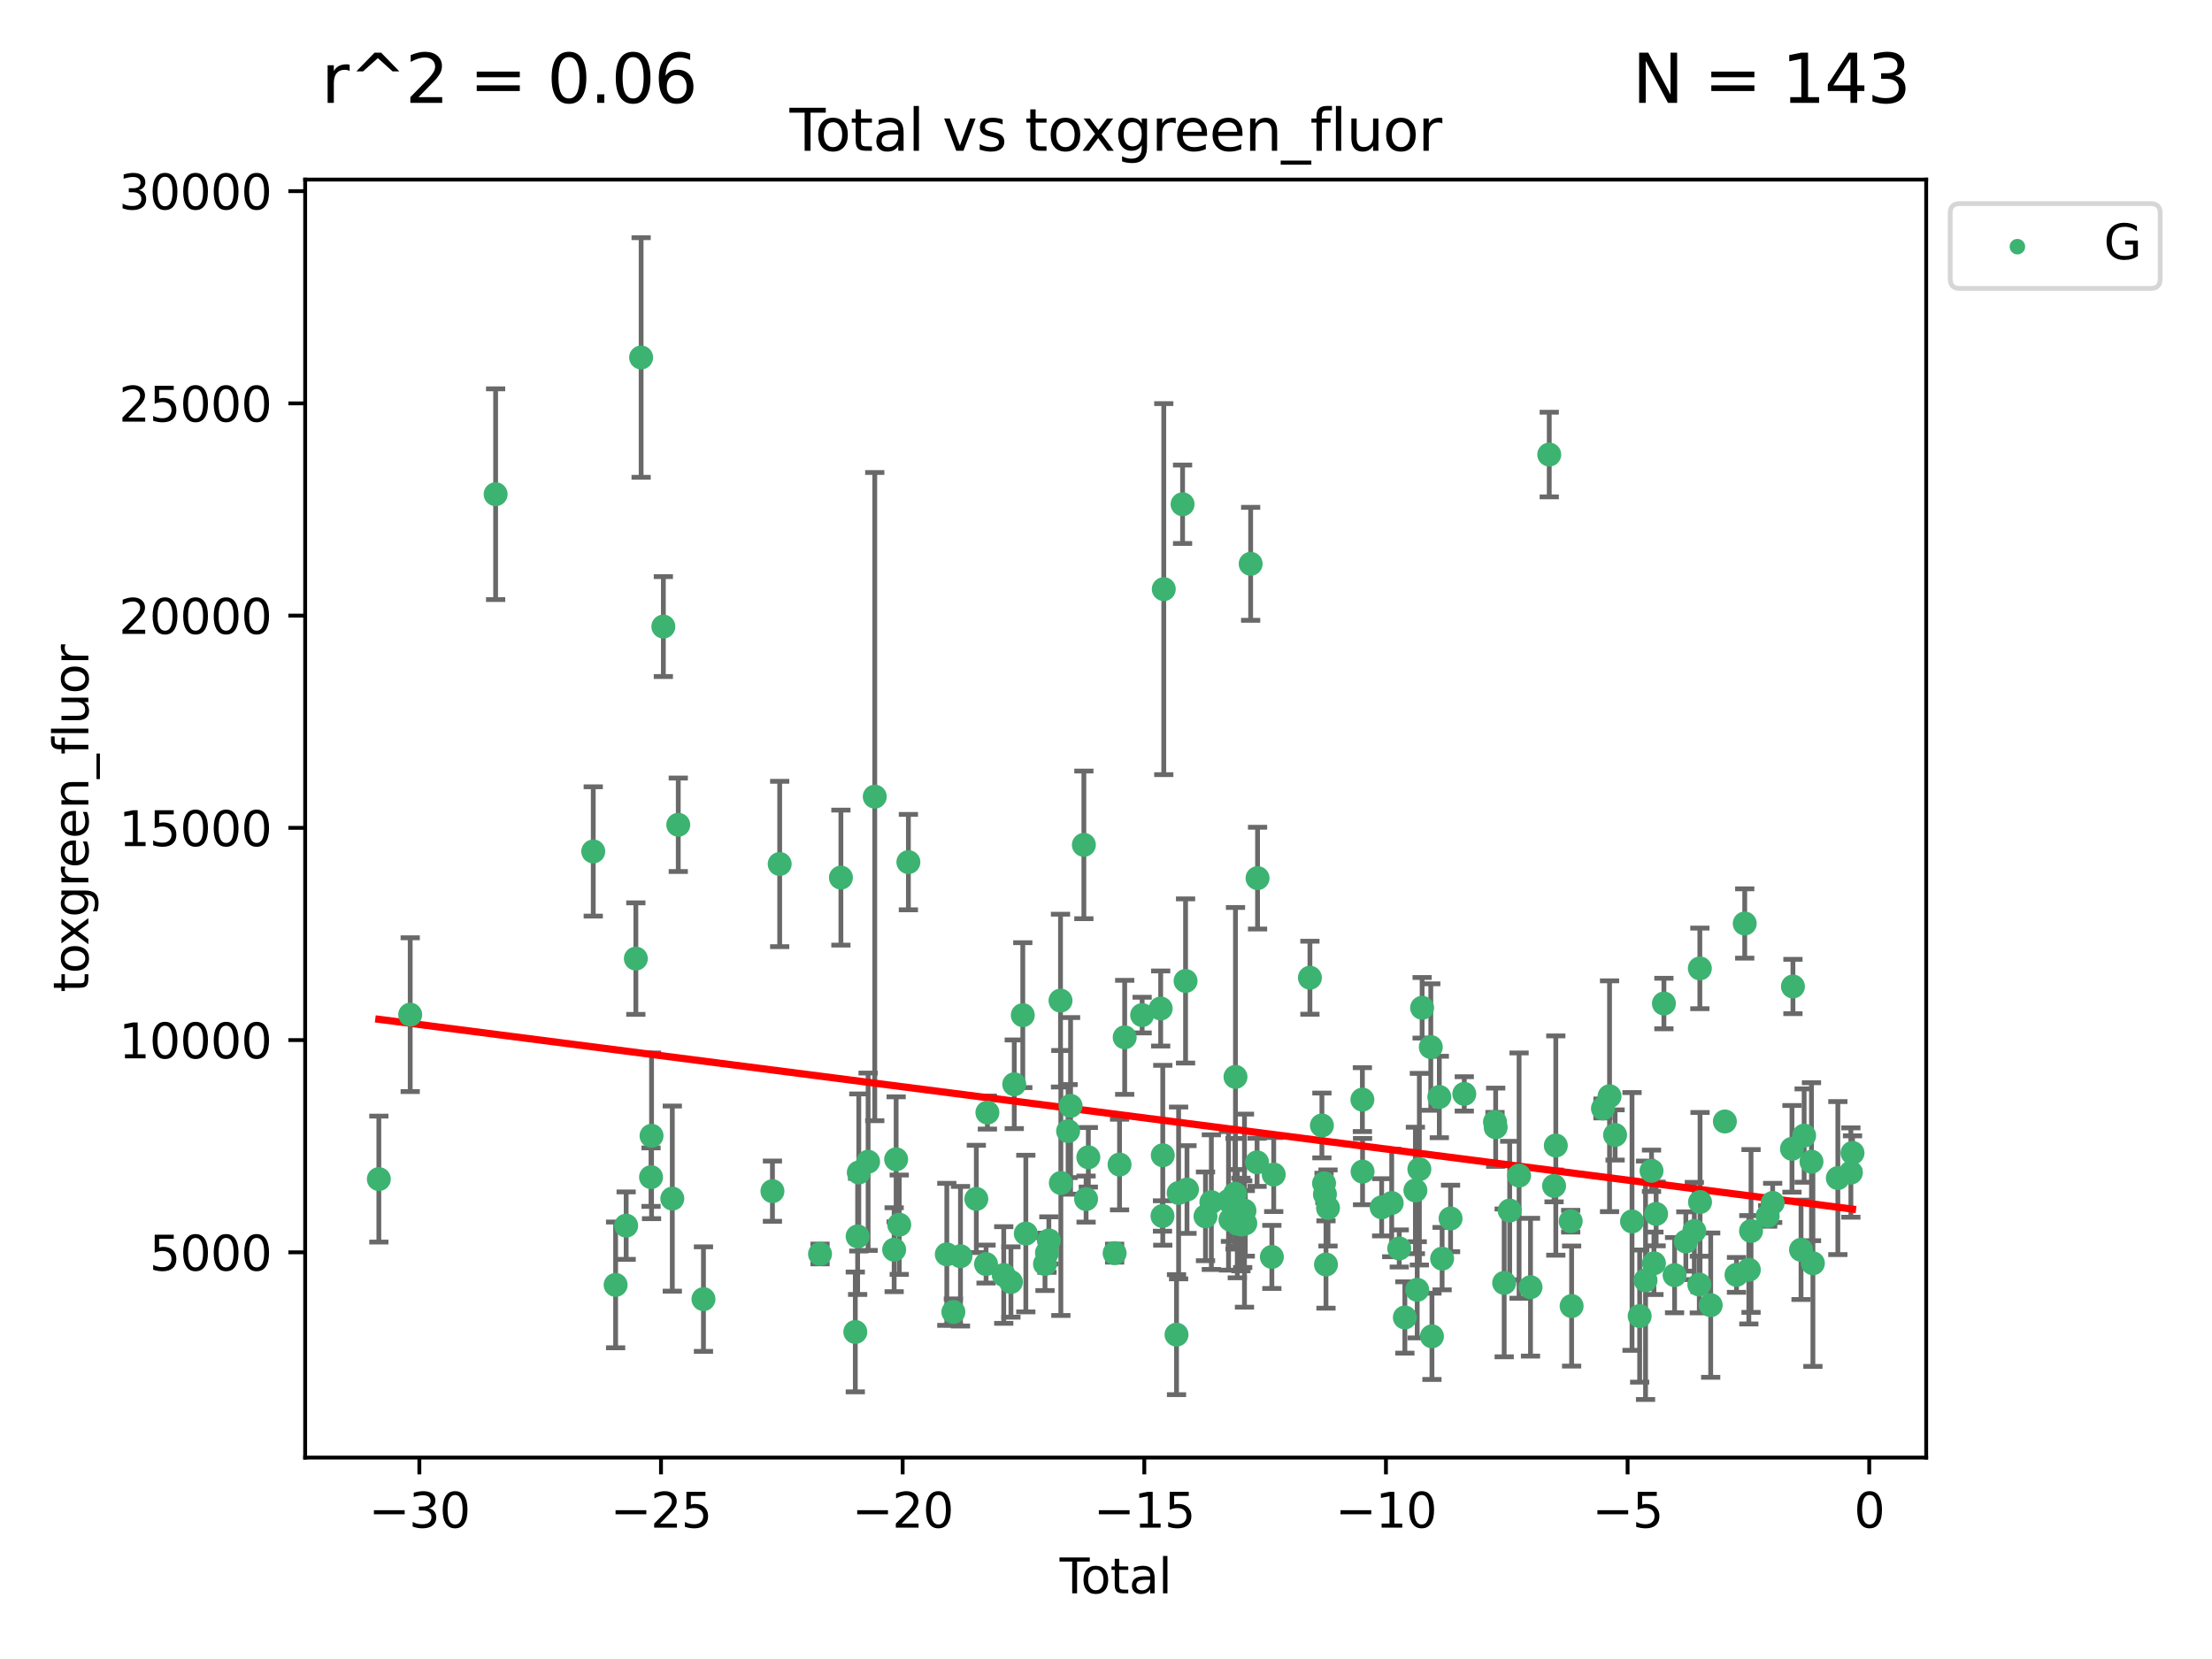 <?xml version="1.0" encoding="utf-8" standalone="no"?>
<!DOCTYPE svg PUBLIC "-//W3C//DTD SVG 1.1//EN"
  "http://www.w3.org/Graphics/SVG/1.1/DTD/svg11.dtd">
<svg xmlns:xlink="http://www.w3.org/1999/xlink" width="460.8pt" height="345.6pt" viewBox="0 0 460.8 345.6" xmlns="http://www.w3.org/2000/svg" version="1.1">
 <defs>
  <style type="text/css">*{stroke-linejoin: round; stroke-linecap: butt}</style>
 </defs>
 <g id="figure_1">
  <g id="patch_1">
   <path d="M 0 345.6 
L 460.8 345.6 
L 460.8 0 
L 0 0 
z
" style="fill: #ffffff"/>
  </g>
  <g id="axes_1">
   <g id="patch_2">
    <path d="M 63.571 303.64 
L 401.26 303.64 
L 401.26 37.411 
L 63.571 37.411 
z
" style="fill: #ffffff"/>
   </g>
   <g id="PathCollection_1">
    <defs>
     <path id="mc587d879c5" d="M 0 1.118 
C 0.297 1.118 0.581 1 0.791 0.791 
C 1 0.581 1.118 0.297 1.118 0 
C 1.118 -0.297 1 -0.581 0.791 -0.791 
C 0.581 -1 0.297 -1.118 0 -1.118 
C -0.297 -1.118 -0.581 -1 -0.791 -0.791 
C -1 -0.581 -1.118 -0.297 -1.118 0 
C -1.118 0.297 -1 0.581 -0.791 0.791 
C -0.581 1 -0.297 1.118 0 1.118 
z
" style="stroke: #3cb371"/>
    </defs>
    <g clip-path="url(#pb1e97b7e49)">
     <use xlink:href="#mc587d879c5" x="78.921" y="245.624" style="fill: #3cb371; stroke: #3cb371"/>
     <use xlink:href="#mc587d879c5" x="85.453" y="211.373" style="fill: #3cb371; stroke: #3cb371"/>
     <use xlink:href="#mc587d879c5" x="103.249" y="102.953" style="fill: #3cb371; stroke: #3cb371"/>
     <use xlink:href="#mc587d879c5" x="123.585" y="177.369" style="fill: #3cb371; stroke: #3cb371"/>
     <use xlink:href="#mc587d879c5" x="128.245" y="267.669" style="fill: #3cb371; stroke: #3cb371"/>
     <use xlink:href="#mc587d879c5" x="130.44" y="255.323" style="fill: #3cb371; stroke: #3cb371"/>
     <use xlink:href="#mc587d879c5" x="132.46" y="199.694" style="fill: #3cb371; stroke: #3cb371"/>
     <use xlink:href="#mc587d879c5" x="133.558" y="74.47" style="fill: #3cb371; stroke: #3cb371"/>
     <use xlink:href="#mc587d879c5" x="135.624" y="245.22" style="fill: #3cb371; stroke: #3cb371"/>
     <use xlink:href="#mc587d879c5" x="135.729" y="236.609" style="fill: #3cb371; stroke: #3cb371"/>
     <use xlink:href="#mc587d879c5" x="138.19" y="130.526" style="fill: #3cb371; stroke: #3cb371"/>
     <use xlink:href="#mc587d879c5" x="140.054" y="249.69" style="fill: #3cb371; stroke: #3cb371"/>
     <use xlink:href="#mc587d879c5" x="141.294" y="171.816" style="fill: #3cb371; stroke: #3cb371"/>
     <use xlink:href="#mc587d879c5" x="146.543" y="270.629" style="fill: #3cb371; stroke: #3cb371"/>
     <use xlink:href="#mc587d879c5" x="160.914" y="248.141" style="fill: #3cb371; stroke: #3cb371"/>
     <use xlink:href="#mc587d879c5" x="162.424" y="179.983" style="fill: #3cb371; stroke: #3cb371"/>
     <use xlink:href="#mc587d879c5" x="170.826" y="261.224" style="fill: #3cb371; stroke: #3cb371"/>
     <use xlink:href="#mc587d879c5" x="175.176" y="182.822" style="fill: #3cb371; stroke: #3cb371"/>
     <use xlink:href="#mc587d879c5" x="178.178" y="277.47" style="fill: #3cb371; stroke: #3cb371"/>
     <use xlink:href="#mc587d879c5" x="178.662" y="257.565" style="fill: #3cb371; stroke: #3cb371"/>
     <use xlink:href="#mc587d879c5" x="178.905" y="244.249" style="fill: #3cb371; stroke: #3cb371"/>
     <use xlink:href="#mc587d879c5" x="180.843" y="242.008" style="fill: #3cb371; stroke: #3cb371"/>
     <use xlink:href="#mc587d879c5" x="182.229" y="165.953" style="fill: #3cb371; stroke: #3cb371"/>
     <use xlink:href="#mc587d879c5" x="186.268" y="260.334" style="fill: #3cb371; stroke: #3cb371"/>
     <use xlink:href="#mc587d879c5" x="186.683" y="241.51" style="fill: #3cb371; stroke: #3cb371"/>
     <use xlink:href="#mc587d879c5" x="187.327" y="255.127" style="fill: #3cb371; stroke: #3cb371"/>
     <use xlink:href="#mc587d879c5" x="189.234" y="179.592" style="fill: #3cb371; stroke: #3cb371"/>
     <use xlink:href="#mc587d879c5" x="197.238" y="261.303" style="fill: #3cb371; stroke: #3cb371"/>
     <use xlink:href="#mc587d879c5" x="198.603" y="273.305" style="fill: #3cb371; stroke: #3cb371"/>
     <use xlink:href="#mc587d879c5" x="200.086" y="261.695" style="fill: #3cb371; stroke: #3cb371"/>
     <use xlink:href="#mc587d879c5" x="203.385" y="249.758" style="fill: #3cb371; stroke: #3cb371"/>
     <use xlink:href="#mc587d879c5" x="205.412" y="263.329" style="fill: #3cb371; stroke: #3cb371"/>
     <use xlink:href="#mc587d879c5" x="205.694" y="231.765" style="fill: #3cb371; stroke: #3cb371"/>
     <use xlink:href="#mc587d879c5" x="209.098" y="265.607" style="fill: #3cb371; stroke: #3cb371"/>
     <use xlink:href="#mc587d879c5" x="210.595" y="267.063" style="fill: #3cb371; stroke: #3cb371"/>
     <use xlink:href="#mc587d879c5" x="211.287" y="225.871" style="fill: #3cb371; stroke: #3cb371"/>
     <use xlink:href="#mc587d879c5" x="213.065" y="211.474" style="fill: #3cb371; stroke: #3cb371"/>
     <use xlink:href="#mc587d879c5" x="213.699" y="256.974" style="fill: #3cb371; stroke: #3cb371"/>
     <use xlink:href="#mc587d879c5" x="217.693" y="263.314" style="fill: #3cb371; stroke: #3cb371"/>
     <use xlink:href="#mc587d879c5" x="218.105" y="260.976" style="fill: #3cb371; stroke: #3cb371"/>
     <use xlink:href="#mc587d879c5" x="218.493" y="258.405" style="fill: #3cb371; stroke: #3cb371"/>
     <use xlink:href="#mc587d879c5" x="220.924" y="208.445" style="fill: #3cb371; stroke: #3cb371"/>
     <use xlink:href="#mc587d879c5" x="220.994" y="246.44" style="fill: #3cb371; stroke: #3cb371"/>
     <use xlink:href="#mc587d879c5" x="222.506" y="235.626" style="fill: #3cb371; stroke: #3cb371"/>
     <use xlink:href="#mc587d879c5" x="223.022" y="230.374" style="fill: #3cb371; stroke: #3cb371"/>
     <use xlink:href="#mc587d879c5" x="225.789" y="175.999" style="fill: #3cb371; stroke: #3cb371"/>
     <use xlink:href="#mc587d879c5" x="226.251" y="249.789" style="fill: #3cb371; stroke: #3cb371"/>
     <use xlink:href="#mc587d879c5" x="226.72" y="241.084" style="fill: #3cb371; stroke: #3cb371"/>
     <use xlink:href="#mc587d879c5" x="232.198" y="261.054" style="fill: #3cb371; stroke: #3cb371"/>
     <use xlink:href="#mc587d879c5" x="233.223" y="242.599" style="fill: #3cb371; stroke: #3cb371"/>
     <use xlink:href="#mc587d879c5" x="234.293" y="216.095" style="fill: #3cb371; stroke: #3cb371"/>
     <use xlink:href="#mc587d879c5" x="237.928" y="211.461" style="fill: #3cb371; stroke: #3cb371"/>
     <use xlink:href="#mc587d879c5" x="241.791" y="210.091" style="fill: #3cb371; stroke: #3cb371"/>
     <use xlink:href="#mc587d879c5" x="242.169" y="253.313" style="fill: #3cb371; stroke: #3cb371"/>
     <use xlink:href="#mc587d879c5" x="242.227" y="240.662" style="fill: #3cb371; stroke: #3cb371"/>
     <use xlink:href="#mc587d879c5" x="242.436" y="122.727" style="fill: #3cb371; stroke: #3cb371"/>
     <use xlink:href="#mc587d879c5" x="245.09" y="278.031" style="fill: #3cb371; stroke: #3cb371"/>
     <use xlink:href="#mc587d879c5" x="245.526" y="248.514" style="fill: #3cb371; stroke: #3cb371"/>
     <use xlink:href="#mc587d879c5" x="246.352" y="105.044" style="fill: #3cb371; stroke: #3cb371"/>
     <use xlink:href="#mc587d879c5" x="246.975" y="204.351" style="fill: #3cb371; stroke: #3cb371"/>
     <use xlink:href="#mc587d879c5" x="247.272" y="247.803" style="fill: #3cb371; stroke: #3cb371"/>
     <use xlink:href="#mc587d879c5" x="251.127" y="253.385" style="fill: #3cb371; stroke: #3cb371"/>
     <use xlink:href="#mc587d879c5" x="252.347" y="250.426" style="fill: #3cb371; stroke: #3cb371"/>
     <use xlink:href="#mc587d879c5" x="255.925" y="250.155" style="fill: #3cb371; stroke: #3cb371"/>
     <use xlink:href="#mc587d879c5" x="256.325" y="254.095" style="fill: #3cb371; stroke: #3cb371"/>
     <use xlink:href="#mc587d879c5" x="257.286" y="248.683" style="fill: #3cb371; stroke: #3cb371"/>
     <use xlink:href="#mc587d879c5" x="257.373" y="224.337" style="fill: #3cb371; stroke: #3cb371"/>
     <use xlink:href="#mc587d879c5" x="257.753" y="254.91" style="fill: #3cb371; stroke: #3cb371"/>
     <use xlink:href="#mc587d879c5" x="258.507" y="255.086" style="fill: #3cb371; stroke: #3cb371"/>
     <use xlink:href="#mc587d879c5" x="258.878" y="255.019" style="fill: #3cb371; stroke: #3cb371"/>
     <use xlink:href="#mc587d879c5" x="259.248" y="252.2" style="fill: #3cb371; stroke: #3cb371"/>
     <use xlink:href="#mc587d879c5" x="259.416" y="254.853" style="fill: #3cb371; stroke: #3cb371"/>
     <use xlink:href="#mc587d879c5" x="260.536" y="117.454" style="fill: #3cb371; stroke: #3cb371"/>
     <use xlink:href="#mc587d879c5" x="261.873" y="242.136" style="fill: #3cb371; stroke: #3cb371"/>
     <use xlink:href="#mc587d879c5" x="261.972" y="182.93" style="fill: #3cb371; stroke: #3cb371"/>
     <use xlink:href="#mc587d879c5" x="264.953" y="261.841" style="fill: #3cb371; stroke: #3cb371"/>
     <use xlink:href="#mc587d879c5" x="265.341" y="244.678" style="fill: #3cb371; stroke: #3cb371"/>
     <use xlink:href="#mc587d879c5" x="272.881" y="203.677" style="fill: #3cb371; stroke: #3cb371"/>
     <use xlink:href="#mc587d879c5" x="275.377" y="234.455" style="fill: #3cb371; stroke: #3cb371"/>
     <use xlink:href="#mc587d879c5" x="275.823" y="246.508" style="fill: #3cb371; stroke: #3cb371"/>
     <use xlink:href="#mc587d879c5" x="276.007" y="248.801" style="fill: #3cb371; stroke: #3cb371"/>
     <use xlink:href="#mc587d879c5" x="276.227" y="263.42" style="fill: #3cb371; stroke: #3cb371"/>
     <use xlink:href="#mc587d879c5" x="276.647" y="251.639" style="fill: #3cb371; stroke: #3cb371"/>
     <use xlink:href="#mc587d879c5" x="283.808" y="229.071" style="fill: #3cb371; stroke: #3cb371"/>
     <use xlink:href="#mc587d879c5" x="283.846" y="244.065" style="fill: #3cb371; stroke: #3cb371"/>
     <use xlink:href="#mc587d879c5" x="287.823" y="251.506" style="fill: #3cb371; stroke: #3cb371"/>
     <use xlink:href="#mc587d879c5" x="289.916" y="250.606" style="fill: #3cb371; stroke: #3cb371"/>
     <use xlink:href="#mc587d879c5" x="291.488" y="260.078" style="fill: #3cb371; stroke: #3cb371"/>
     <use xlink:href="#mc587d879c5" x="292.659" y="274.452" style="fill: #3cb371; stroke: #3cb371"/>
     <use xlink:href="#mc587d879c5" x="294.854" y="247.987" style="fill: #3cb371; stroke: #3cb371"/>
     <use xlink:href="#mc587d879c5" x="295.233" y="268.692" style="fill: #3cb371; stroke: #3cb371"/>
     <use xlink:href="#mc587d879c5" x="295.679" y="243.564" style="fill: #3cb371; stroke: #3cb371"/>
     <use xlink:href="#mc587d879c5" x="296.253" y="209.94" style="fill: #3cb371; stroke: #3cb371"/>
     <use xlink:href="#mc587d879c5" x="298.061" y="218.117" style="fill: #3cb371; stroke: #3cb371"/>
     <use xlink:href="#mc587d879c5" x="298.3" y="278.383" style="fill: #3cb371; stroke: #3cb371"/>
     <use xlink:href="#mc587d879c5" x="299.836" y="228.517" style="fill: #3cb371; stroke: #3cb371"/>
     <use xlink:href="#mc587d879c5" x="300.42" y="262.197" style="fill: #3cb371; stroke: #3cb371"/>
     <use xlink:href="#mc587d879c5" x="302.18" y="253.827" style="fill: #3cb371; stroke: #3cb371"/>
     <use xlink:href="#mc587d879c5" x="305.037" y="227.879" style="fill: #3cb371; stroke: #3cb371"/>
     <use xlink:href="#mc587d879c5" x="311.434" y="233.732" style="fill: #3cb371; stroke: #3cb371"/>
     <use xlink:href="#mc587d879c5" x="311.577" y="234.823" style="fill: #3cb371; stroke: #3cb371"/>
     <use xlink:href="#mc587d879c5" x="313.348" y="267.252" style="fill: #3cb371; stroke: #3cb371"/>
     <use xlink:href="#mc587d879c5" x="314.496" y="252.181" style="fill: #3cb371; stroke: #3cb371"/>
     <use xlink:href="#mc587d879c5" x="316.453" y="244.897" style="fill: #3cb371; stroke: #3cb371"/>
     <use xlink:href="#mc587d879c5" x="318.833" y="268.149" style="fill: #3cb371; stroke: #3cb371"/>
     <use xlink:href="#mc587d879c5" x="322.737" y="94.692" style="fill: #3cb371; stroke: #3cb371"/>
     <use xlink:href="#mc587d879c5" x="323.742" y="247.048" style="fill: #3cb371; stroke: #3cb371"/>
     <use xlink:href="#mc587d879c5" x="324.104" y="238.638" style="fill: #3cb371; stroke: #3cb371"/>
     <use xlink:href="#mc587d879c5" x="327.205" y="254.4" style="fill: #3cb371; stroke: #3cb371"/>
     <use xlink:href="#mc587d879c5" x="327.397" y="272.074" style="fill: #3cb371; stroke: #3cb371"/>
     <use xlink:href="#mc587d879c5" x="333.924" y="230.914" style="fill: #3cb371; stroke: #3cb371"/>
     <use xlink:href="#mc587d879c5" x="335.298" y="228.366" style="fill: #3cb371; stroke: #3cb371"/>
     <use xlink:href="#mc587d879c5" x="336.451" y="236.432" style="fill: #3cb371; stroke: #3cb371"/>
     <use xlink:href="#mc587d879c5" x="339.981" y="254.448" style="fill: #3cb371; stroke: #3cb371"/>
     <use xlink:href="#mc587d879c5" x="341.574" y="274.162" style="fill: #3cb371; stroke: #3cb371"/>
     <use xlink:href="#mc587d879c5" x="342.796" y="266.705" style="fill: #3cb371; stroke: #3cb371"/>
     <use xlink:href="#mc587d879c5" x="344.042" y="243.901" style="fill: #3cb371; stroke: #3cb371"/>
     <use xlink:href="#mc587d879c5" x="344.547" y="263.168" style="fill: #3cb371; stroke: #3cb371"/>
     <use xlink:href="#mc587d879c5" x="345" y="252.886" style="fill: #3cb371; stroke: #3cb371"/>
     <use xlink:href="#mc587d879c5" x="346.624" y="209.052" style="fill: #3cb371; stroke: #3cb371"/>
     <use xlink:href="#mc587d879c5" x="348.844" y="265.632" style="fill: #3cb371; stroke: #3cb371"/>
     <use xlink:href="#mc587d879c5" x="351.193" y="258.625" style="fill: #3cb371; stroke: #3cb371"/>
     <use xlink:href="#mc587d879c5" x="352.958" y="256.438" style="fill: #3cb371; stroke: #3cb371"/>
     <use xlink:href="#mc587d879c5" x="353.996" y="267.599" style="fill: #3cb371; stroke: #3cb371"/>
     <use xlink:href="#mc587d879c5" x="354.11" y="201.736" style="fill: #3cb371; stroke: #3cb371"/>
     <use xlink:href="#mc587d879c5" x="354.149" y="250.403" style="fill: #3cb371; stroke: #3cb371"/>
     <use xlink:href="#mc587d879c5" x="356.37" y="271.887" style="fill: #3cb371; stroke: #3cb371"/>
     <use xlink:href="#mc587d879c5" x="359.323" y="233.625" style="fill: #3cb371; stroke: #3cb371"/>
     <use xlink:href="#mc587d879c5" x="361.743" y="265.58" style="fill: #3cb371; stroke: #3cb371"/>
     <use xlink:href="#mc587d879c5" x="363.459" y="192.381" style="fill: #3cb371; stroke: #3cb371"/>
     <use xlink:href="#mc587d879c5" x="364.313" y="264.517" style="fill: #3cb371; stroke: #3cb371"/>
     <use xlink:href="#mc587d879c5" x="364.773" y="256.437" style="fill: #3cb371; stroke: #3cb371"/>
     <use xlink:href="#mc587d879c5" x="368.242" y="253.304" style="fill: #3cb371; stroke: #3cb371"/>
     <use xlink:href="#mc587d879c5" x="369.278" y="250.588" style="fill: #3cb371; stroke: #3cb371"/>
     <use xlink:href="#mc587d879c5" x="373.301" y="239.32" style="fill: #3cb371; stroke: #3cb371"/>
     <use xlink:href="#mc587d879c5" x="373.503" y="205.503" style="fill: #3cb371; stroke: #3cb371"/>
     <use xlink:href="#mc587d879c5" x="375.188" y="260.357" style="fill: #3cb371; stroke: #3cb371"/>
     <use xlink:href="#mc587d879c5" x="375.835" y="236.56" style="fill: #3cb371; stroke: #3cb371"/>
     <use xlink:href="#mc587d879c5" x="377.365" y="242.003" style="fill: #3cb371; stroke: #3cb371"/>
     <use xlink:href="#mc587d879c5" x="377.661" y="263.163" style="fill: #3cb371; stroke: #3cb371"/>
     <use xlink:href="#mc587d879c5" x="382.857" y="245.416" style="fill: #3cb371; stroke: #3cb371"/>
     <use xlink:href="#mc587d879c5" x="385.572" y="244.263" style="fill: #3cb371; stroke: #3cb371"/>
     <use xlink:href="#mc587d879c5" x="385.911" y="240.177" style="fill: #3cb371; stroke: #3cb371"/>
    </g>
   </g>
   <g id="matplotlib.axis_1">
    <g id="xtick_1">
     <g id="line2d_1">
      <defs>
       <path id="mc596884ccd" d="M 0 0 
L 0 3.5 
" style="stroke: #000000; stroke-width: 0.8"/>
      </defs>
      <g>
       <use xlink:href="#mc596884ccd" x="87.36" y="303.64" style="stroke: #000000; stroke-width: 0.8"/>
      </g>
     </g>
     <g id="text_1">
      <!-- −30 -->
      <g transform="translate(76.807 318.238)scale(0.1 -0.1)">
       <defs>
        <path id="DejaVuSans-2212" d="M 678 2272 
L 4684 2272 
L 4684 1741 
L 678 1741 
L 678 2272 
z
" transform="scale(0.016)"/>
        <path id="DejaVuSans-33" d="M 2597 2516 
Q 3050 2419 3304 2112 
Q 3559 1806 3559 1356 
Q 3559 666 3084 287 
Q 2609 -91 1734 -91 
Q 1441 -91 1130 -33 
Q 819 25 488 141 
L 488 750 
Q 750 597 1062 519 
Q 1375 441 1716 441 
Q 2309 441 2620 675 
Q 2931 909 2931 1356 
Q 2931 1769 2642 2001 
Q 2353 2234 1838 2234 
L 1294 2234 
L 1294 2753 
L 1863 2753 
Q 2328 2753 2575 2939 
Q 2822 3125 2822 3475 
Q 2822 3834 2567 4026 
Q 2313 4219 1838 4219 
Q 1578 4219 1281 4162 
Q 984 4106 628 3988 
L 628 4550 
Q 988 4650 1302 4700 
Q 1616 4750 1894 4750 
Q 2613 4750 3031 4423 
Q 3450 4097 3450 3541 
Q 3450 3153 3228 2886 
Q 3006 2619 2597 2516 
z
" transform="scale(0.016)"/>
        <path id="DejaVuSans-30" d="M 2034 4250 
Q 1547 4250 1301 3770 
Q 1056 3291 1056 2328 
Q 1056 1369 1301 889 
Q 1547 409 2034 409 
Q 2525 409 2770 889 
Q 3016 1369 3016 2328 
Q 3016 3291 2770 3770 
Q 2525 4250 2034 4250 
z
M 2034 4750 
Q 2819 4750 3233 4129 
Q 3647 3509 3647 2328 
Q 3647 1150 3233 529 
Q 2819 -91 2034 -91 
Q 1250 -91 836 529 
Q 422 1150 422 2328 
Q 422 3509 836 4129 
Q 1250 4750 2034 4750 
z
" transform="scale(0.016)"/>
       </defs>
       <use xlink:href="#DejaVuSans-2212"/>
       <use xlink:href="#DejaVuSans-33" x="83.789"/>
       <use xlink:href="#DejaVuSans-30" x="147.412"/>
      </g>
     </g>
    </g>
    <g id="xtick_2">
     <g id="line2d_2">
      <g>
       <use xlink:href="#mc596884ccd" x="137.699" y="303.64" style="stroke: #000000; stroke-width: 0.8"/>
      </g>
     </g>
     <g id="text_2">
      <!-- −25 -->
      <g transform="translate(127.147 318.238)scale(0.1 -0.1)">
       <defs>
        <path id="DejaVuSans-32" d="M 1228 531 
L 3431 531 
L 3431 0 
L 469 0 
L 469 531 
Q 828 903 1448 1529 
Q 2069 2156 2228 2338 
Q 2531 2678 2651 2914 
Q 2772 3150 2772 3378 
Q 2772 3750 2511 3984 
Q 2250 4219 1831 4219 
Q 1534 4219 1204 4116 
Q 875 4013 500 3803 
L 500 4441 
Q 881 4594 1212 4672 
Q 1544 4750 1819 4750 
Q 2544 4750 2975 4387 
Q 3406 4025 3406 3419 
Q 3406 3131 3298 2873 
Q 3191 2616 2906 2266 
Q 2828 2175 2409 1742 
Q 1991 1309 1228 531 
z
" transform="scale(0.016)"/>
        <path id="DejaVuSans-35" d="M 691 4666 
L 3169 4666 
L 3169 4134 
L 1269 4134 
L 1269 2991 
Q 1406 3038 1543 3061 
Q 1681 3084 1819 3084 
Q 2600 3084 3056 2656 
Q 3513 2228 3513 1497 
Q 3513 744 3044 326 
Q 2575 -91 1722 -91 
Q 1428 -91 1123 -41 
Q 819 9 494 109 
L 494 744 
Q 775 591 1075 516 
Q 1375 441 1709 441 
Q 2250 441 2565 725 
Q 2881 1009 2881 1497 
Q 2881 1984 2565 2268 
Q 2250 2553 1709 2553 
Q 1456 2553 1204 2497 
Q 953 2441 691 2322 
L 691 4666 
z
" transform="scale(0.016)"/>
       </defs>
       <use xlink:href="#DejaVuSans-2212"/>
       <use xlink:href="#DejaVuSans-32" x="83.789"/>
       <use xlink:href="#DejaVuSans-35" x="147.412"/>
      </g>
     </g>
    </g>
    <g id="xtick_3">
     <g id="line2d_3">
      <g>
       <use xlink:href="#mc596884ccd" x="188.039" y="303.64" style="stroke: #000000; stroke-width: 0.8"/>
      </g>
     </g>
     <g id="text_3">
      <!-- −20 -->
      <g transform="translate(177.486 318.238)scale(0.1 -0.1)">
       <use xlink:href="#DejaVuSans-2212"/>
       <use xlink:href="#DejaVuSans-32" x="83.789"/>
       <use xlink:href="#DejaVuSans-30" x="147.412"/>
      </g>
     </g>
    </g>
    <g id="xtick_4">
     <g id="line2d_4">
      <g>
       <use xlink:href="#mc596884ccd" x="238.378" y="303.64" style="stroke: #000000; stroke-width: 0.8"/>
      </g>
     </g>
     <g id="text_4">
      <!-- −15 -->
      <g transform="translate(227.826 318.238)scale(0.1 -0.1)">
       <defs>
        <path id="DejaVuSans-31" d="M 794 531 
L 1825 531 
L 1825 4091 
L 703 3866 
L 703 4441 
L 1819 4666 
L 2450 4666 
L 2450 531 
L 3481 531 
L 3481 0 
L 794 0 
L 794 531 
z
" transform="scale(0.016)"/>
       </defs>
       <use xlink:href="#DejaVuSans-2212"/>
       <use xlink:href="#DejaVuSans-31" x="83.789"/>
       <use xlink:href="#DejaVuSans-35" x="147.412"/>
      </g>
     </g>
    </g>
    <g id="xtick_5">
     <g id="line2d_5">
      <g>
       <use xlink:href="#mc596884ccd" x="288.718" y="303.64" style="stroke: #000000; stroke-width: 0.8"/>
      </g>
     </g>
     <g id="text_5">
      <!-- −10 -->
      <g transform="translate(278.165 318.238)scale(0.1 -0.1)">
       <use xlink:href="#DejaVuSans-2212"/>
       <use xlink:href="#DejaVuSans-31" x="83.789"/>
       <use xlink:href="#DejaVuSans-30" x="147.412"/>
      </g>
     </g>
    </g>
    <g id="xtick_6">
     <g id="line2d_6">
      <g>
       <use xlink:href="#mc596884ccd" x="339.057" y="303.64" style="stroke: #000000; stroke-width: 0.8"/>
      </g>
     </g>
     <g id="text_6">
      <!-- −5 -->
      <g transform="translate(331.686 318.238)scale(0.1 -0.1)">
       <use xlink:href="#DejaVuSans-2212"/>
       <use xlink:href="#DejaVuSans-35" x="83.789"/>
      </g>
     </g>
    </g>
    <g id="xtick_7">
     <g id="line2d_7">
      <g>
       <use xlink:href="#mc596884ccd" x="389.397" y="303.64" style="stroke: #000000; stroke-width: 0.8"/>
      </g>
     </g>
     <g id="text_7">
      <!-- 0 -->
      <g transform="translate(386.216 318.238)scale(0.1 -0.1)">
       <use xlink:href="#DejaVuSans-30"/>
      </g>
     </g>
    </g>
    <g id="text_8">
     <!-- Total -->
     <g transform="translate(220.739 331.917)scale(0.1 -0.1)">
      <defs>
       <path id="DejaVuSans-54" d="M -19 4666 
L 3928 4666 
L 3928 4134 
L 2272 4134 
L 2272 0 
L 1638 0 
L 1638 4134 
L -19 4134 
L -19 4666 
z
" transform="scale(0.016)"/>
       <path id="DejaVuSans-6f" d="M 1959 3097 
Q 1497 3097 1228 2736 
Q 959 2375 959 1747 
Q 959 1119 1226 758 
Q 1494 397 1959 397 
Q 2419 397 2687 759 
Q 2956 1122 2956 1747 
Q 2956 2369 2687 2733 
Q 2419 3097 1959 3097 
z
M 1959 3584 
Q 2709 3584 3137 3096 
Q 3566 2609 3566 1747 
Q 3566 888 3137 398 
Q 2709 -91 1959 -91 
Q 1206 -91 779 398 
Q 353 888 353 1747 
Q 353 2609 779 3096 
Q 1206 3584 1959 3584 
z
" transform="scale(0.016)"/>
       <path id="DejaVuSans-74" d="M 1172 4494 
L 1172 3500 
L 2356 3500 
L 2356 3053 
L 1172 3053 
L 1172 1153 
Q 1172 725 1289 603 
Q 1406 481 1766 481 
L 2356 481 
L 2356 0 
L 1766 0 
Q 1100 0 847 248 
Q 594 497 594 1153 
L 594 3053 
L 172 3053 
L 172 3500 
L 594 3500 
L 594 4494 
L 1172 4494 
z
" transform="scale(0.016)"/>
       <path id="DejaVuSans-61" d="M 2194 1759 
Q 1497 1759 1228 1600 
Q 959 1441 959 1056 
Q 959 750 1161 570 
Q 1363 391 1709 391 
Q 2188 391 2477 730 
Q 2766 1069 2766 1631 
L 2766 1759 
L 2194 1759 
z
M 3341 1997 
L 3341 0 
L 2766 0 
L 2766 531 
Q 2569 213 2275 61 
Q 1981 -91 1556 -91 
Q 1019 -91 701 211 
Q 384 513 384 1019 
Q 384 1609 779 1909 
Q 1175 2209 1959 2209 
L 2766 2209 
L 2766 2266 
Q 2766 2663 2505 2880 
Q 2244 3097 1772 3097 
Q 1472 3097 1187 3025 
Q 903 2953 641 2809 
L 641 3341 
Q 956 3463 1253 3523 
Q 1550 3584 1831 3584 
Q 2591 3584 2966 3190 
Q 3341 2797 3341 1997 
z
" transform="scale(0.016)"/>
       <path id="DejaVuSans-6c" d="M 603 4863 
L 1178 4863 
L 1178 0 
L 603 0 
L 603 4863 
z
" transform="scale(0.016)"/>
      </defs>
      <use xlink:href="#DejaVuSans-54"/>
      <use xlink:href="#DejaVuSans-6f" x="44.084"/>
      <use xlink:href="#DejaVuSans-74" x="105.266"/>
      <use xlink:href="#DejaVuSans-61" x="144.475"/>
      <use xlink:href="#DejaVuSans-6c" x="205.754"/>
     </g>
    </g>
   </g>
   <g id="matplotlib.axis_2">
    <g id="ytick_1">
     <g id="line2d_8">
      <defs>
       <path id="m1295e7d408" d="M 0 0 
L -3.5 0 
" style="stroke: #000000; stroke-width: 0.8"/>
      </defs>
      <g>
       <use xlink:href="#m1295e7d408" x="63.571" y="260.882" style="stroke: #000000; stroke-width: 0.8"/>
      </g>
     </g>
     <g id="text_9">
      <!-- 5000 -->
      <g transform="translate(31.121 264.681)scale(0.1 -0.1)">
       <use xlink:href="#DejaVuSans-35"/>
       <use xlink:href="#DejaVuSans-30" x="63.623"/>
       <use xlink:href="#DejaVuSans-30" x="127.246"/>
       <use xlink:href="#DejaVuSans-30" x="190.869"/>
      </g>
     </g>
    </g>
    <g id="ytick_2">
     <g id="line2d_9">
      <g>
       <use xlink:href="#m1295e7d408" x="63.571" y="216.67" style="stroke: #000000; stroke-width: 0.8"/>
      </g>
     </g>
     <g id="text_10">
      <!-- 10000 -->
      <g transform="translate(24.759 220.469)scale(0.1 -0.1)">
       <use xlink:href="#DejaVuSans-31"/>
       <use xlink:href="#DejaVuSans-30" x="63.623"/>
       <use xlink:href="#DejaVuSans-30" x="127.246"/>
       <use xlink:href="#DejaVuSans-30" x="190.869"/>
       <use xlink:href="#DejaVuSans-30" x="254.492"/>
      </g>
     </g>
    </g>
    <g id="ytick_3">
     <g id="line2d_10">
      <g>
       <use xlink:href="#m1295e7d408" x="63.571" y="172.458" style="stroke: #000000; stroke-width: 0.8"/>
      </g>
     </g>
     <g id="text_11">
      <!-- 15000 -->
      <g transform="translate(24.759 176.257)scale(0.1 -0.1)">
       <use xlink:href="#DejaVuSans-31"/>
       <use xlink:href="#DejaVuSans-35" x="63.623"/>
       <use xlink:href="#DejaVuSans-30" x="127.246"/>
       <use xlink:href="#DejaVuSans-30" x="190.869"/>
       <use xlink:href="#DejaVuSans-30" x="254.492"/>
      </g>
     </g>
    </g>
    <g id="ytick_4">
     <g id="line2d_11">
      <g>
       <use xlink:href="#m1295e7d408" x="63.571" y="128.246" style="stroke: #000000; stroke-width: 0.8"/>
      </g>
     </g>
     <g id="text_12">
      <!-- 20000 -->
      <g transform="translate(24.759 132.045)scale(0.1 -0.1)">
       <use xlink:href="#DejaVuSans-32"/>
       <use xlink:href="#DejaVuSans-30" x="63.623"/>
       <use xlink:href="#DejaVuSans-30" x="127.246"/>
       <use xlink:href="#DejaVuSans-30" x="190.869"/>
       <use xlink:href="#DejaVuSans-30" x="254.492"/>
      </g>
     </g>
    </g>
    <g id="ytick_5">
     <g id="line2d_12">
      <g>
       <use xlink:href="#m1295e7d408" x="63.571" y="84.034" style="stroke: #000000; stroke-width: 0.8"/>
      </g>
     </g>
     <g id="text_13">
      <!-- 25000 -->
      <g transform="translate(24.759 87.833)scale(0.1 -0.1)">
       <use xlink:href="#DejaVuSans-32"/>
       <use xlink:href="#DejaVuSans-35" x="63.623"/>
       <use xlink:href="#DejaVuSans-30" x="127.246"/>
       <use xlink:href="#DejaVuSans-30" x="190.869"/>
       <use xlink:href="#DejaVuSans-30" x="254.492"/>
      </g>
     </g>
    </g>
    <g id="ytick_6">
     <g id="line2d_13">
      <g>
       <use xlink:href="#m1295e7d408" x="63.571" y="39.821" style="stroke: #000000; stroke-width: 0.8"/>
      </g>
     </g>
     <g id="text_14">
      <!-- 30000 -->
      <g transform="translate(24.759 43.621)scale(0.1 -0.1)">
       <use xlink:href="#DejaVuSans-33"/>
       <use xlink:href="#DejaVuSans-30" x="63.623"/>
       <use xlink:href="#DejaVuSans-30" x="127.246"/>
       <use xlink:href="#DejaVuSans-30" x="190.869"/>
       <use xlink:href="#DejaVuSans-30" x="254.492"/>
      </g>
     </g>
    </g>
    <g id="text_15">
     <!-- toxgreen_fluor -->
     <g transform="translate(18.401 206.72)rotate(-90)scale(0.1 -0.1)">
      <defs>
       <path id="DejaVuSans-78" d="M 3513 3500 
L 2247 1797 
L 3578 0 
L 2900 0 
L 1881 1375 
L 863 0 
L 184 0 
L 1544 1831 
L 300 3500 
L 978 3500 
L 1906 2253 
L 2834 3500 
L 3513 3500 
z
" transform="scale(0.016)"/>
       <path id="DejaVuSans-67" d="M 2906 1791 
Q 2906 2416 2648 2759 
Q 2391 3103 1925 3103 
Q 1463 3103 1205 2759 
Q 947 2416 947 1791 
Q 947 1169 1205 825 
Q 1463 481 1925 481 
Q 2391 481 2648 825 
Q 2906 1169 2906 1791 
z
M 3481 434 
Q 3481 -459 3084 -895 
Q 2688 -1331 1869 -1331 
Q 1566 -1331 1297 -1286 
Q 1028 -1241 775 -1147 
L 775 -588 
Q 1028 -725 1275 -790 
Q 1522 -856 1778 -856 
Q 2344 -856 2625 -561 
Q 2906 -266 2906 331 
L 2906 616 
Q 2728 306 2450 153 
Q 2172 0 1784 0 
Q 1141 0 747 490 
Q 353 981 353 1791 
Q 353 2603 747 3093 
Q 1141 3584 1784 3584 
Q 2172 3584 2450 3431 
Q 2728 3278 2906 2969 
L 2906 3500 
L 3481 3500 
L 3481 434 
z
" transform="scale(0.016)"/>
       <path id="DejaVuSans-72" d="M 2631 2963 
Q 2534 3019 2420 3045 
Q 2306 3072 2169 3072 
Q 1681 3072 1420 2755 
Q 1159 2438 1159 1844 
L 1159 0 
L 581 0 
L 581 3500 
L 1159 3500 
L 1159 2956 
Q 1341 3275 1631 3429 
Q 1922 3584 2338 3584 
Q 2397 3584 2469 3576 
Q 2541 3569 2628 3553 
L 2631 2963 
z
" transform="scale(0.016)"/>
       <path id="DejaVuSans-65" d="M 3597 1894 
L 3597 1613 
L 953 1613 
Q 991 1019 1311 708 
Q 1631 397 2203 397 
Q 2534 397 2845 478 
Q 3156 559 3463 722 
L 3463 178 
Q 3153 47 2828 -22 
Q 2503 -91 2169 -91 
Q 1331 -91 842 396 
Q 353 884 353 1716 
Q 353 2575 817 3079 
Q 1281 3584 2069 3584 
Q 2775 3584 3186 3129 
Q 3597 2675 3597 1894 
z
M 3022 2063 
Q 3016 2534 2758 2815 
Q 2500 3097 2075 3097 
Q 1594 3097 1305 2825 
Q 1016 2553 972 2059 
L 3022 2063 
z
" transform="scale(0.016)"/>
       <path id="DejaVuSans-6e" d="M 3513 2113 
L 3513 0 
L 2938 0 
L 2938 2094 
Q 2938 2591 2744 2837 
Q 2550 3084 2163 3084 
Q 1697 3084 1428 2787 
Q 1159 2491 1159 1978 
L 1159 0 
L 581 0 
L 581 3500 
L 1159 3500 
L 1159 2956 
Q 1366 3272 1645 3428 
Q 1925 3584 2291 3584 
Q 2894 3584 3203 3211 
Q 3513 2838 3513 2113 
z
" transform="scale(0.016)"/>
       <path id="DejaVuSans-5f" d="M 3263 -1063 
L 3263 -1509 
L -63 -1509 
L -63 -1063 
L 3263 -1063 
z
" transform="scale(0.016)"/>
       <path id="DejaVuSans-66" d="M 2375 4863 
L 2375 4384 
L 1825 4384 
Q 1516 4384 1395 4259 
Q 1275 4134 1275 3809 
L 1275 3500 
L 2222 3500 
L 2222 3053 
L 1275 3053 
L 1275 0 
L 697 0 
L 697 3053 
L 147 3053 
L 147 3500 
L 697 3500 
L 697 3744 
Q 697 4328 969 4595 
Q 1241 4863 1831 4863 
L 2375 4863 
z
" transform="scale(0.016)"/>
       <path id="DejaVuSans-75" d="M 544 1381 
L 544 3500 
L 1119 3500 
L 1119 1403 
Q 1119 906 1312 657 
Q 1506 409 1894 409 
Q 2359 409 2629 706 
Q 2900 1003 2900 1516 
L 2900 3500 
L 3475 3500 
L 3475 0 
L 2900 0 
L 2900 538 
Q 2691 219 2414 64 
Q 2138 -91 1772 -91 
Q 1169 -91 856 284 
Q 544 659 544 1381 
z
M 1991 3584 
L 1991 3584 
z
" transform="scale(0.016)"/>
      </defs>
      <use xlink:href="#DejaVuSans-74"/>
      <use xlink:href="#DejaVuSans-6f" x="39.209"/>
      <use xlink:href="#DejaVuSans-78" x="97.266"/>
      <use xlink:href="#DejaVuSans-67" x="156.445"/>
      <use xlink:href="#DejaVuSans-72" x="219.922"/>
      <use xlink:href="#DejaVuSans-65" x="258.785"/>
      <use xlink:href="#DejaVuSans-65" x="320.309"/>
      <use xlink:href="#DejaVuSans-6e" x="381.832"/>
      <use xlink:href="#DejaVuSans-5f" x="445.211"/>
      <use xlink:href="#DejaVuSans-66" x="495.211"/>
      <use xlink:href="#DejaVuSans-6c" x="530.416"/>
      <use xlink:href="#DejaVuSans-75" x="558.199"/>
      <use xlink:href="#DejaVuSans-6f" x="621.578"/>
      <use xlink:href="#DejaVuSans-72" x="682.76"/>
     </g>
    </g>
   </g>
   <g id="LineCollection_1">
    <path d="M 78.921 258.744 
L 78.921 232.505 
" clip-path="url(#pb1e97b7e49)" style="fill: none; stroke: #696969"/>
    <path d="M 85.453 227.392 
L 85.453 195.354 
" clip-path="url(#pb1e97b7e49)" style="fill: none; stroke: #696969"/>
    <path d="M 103.249 124.902 
L 103.249 81.004 
" clip-path="url(#pb1e97b7e49)" style="fill: none; stroke: #696969"/>
    <path d="M 123.585 190.836 
L 123.585 163.903 
" clip-path="url(#pb1e97b7e49)" style="fill: none; stroke: #696969"/>
    <path d="M 128.245 280.768 
L 128.245 254.57 
" clip-path="url(#pb1e97b7e49)" style="fill: none; stroke: #696969"/>
    <path d="M 130.44 262.348 
L 130.44 248.299 
" clip-path="url(#pb1e97b7e49)" style="fill: none; stroke: #696969"/>
    <path d="M 132.46 211.308 
L 132.46 188.08 
" clip-path="url(#pb1e97b7e49)" style="fill: none; stroke: #696969"/>
    <path d="M 133.558 99.428 
L 133.558 49.513 
" clip-path="url(#pb1e97b7e49)" style="fill: none; stroke: #696969"/>
    <path d="M 135.624 251.314 
L 135.624 239.127 
" clip-path="url(#pb1e97b7e49)" style="fill: none; stroke: #696969"/>
    <path d="M 135.729 253.869 
L 135.729 219.349 
" clip-path="url(#pb1e97b7e49)" style="fill: none; stroke: #696969"/>
    <path d="M 138.19 140.929 
L 138.19 120.124 
" clip-path="url(#pb1e97b7e49)" style="fill: none; stroke: #696969"/>
    <path d="M 140.054 268.972 
L 140.054 230.407 
" clip-path="url(#pb1e97b7e49)" style="fill: none; stroke: #696969"/>
    <path d="M 141.294 181.551 
L 141.294 162.081 
" clip-path="url(#pb1e97b7e49)" style="fill: none; stroke: #696969"/>
    <path d="M 146.543 281.517 
L 146.543 259.74 
" clip-path="url(#pb1e97b7e49)" style="fill: none; stroke: #696969"/>
    <path d="M 160.914 254.418 
L 160.914 241.865 
" clip-path="url(#pb1e97b7e49)" style="fill: none; stroke: #696969"/>
    <path d="M 162.424 197.205 
L 162.424 162.761 
" clip-path="url(#pb1e97b7e49)" style="fill: none; stroke: #696969"/>
    <path d="M 170.826 263.282 
L 170.826 259.165 
" clip-path="url(#pb1e97b7e49)" style="fill: none; stroke: #696969"/>
    <path d="M 175.176 196.882 
L 175.176 168.761 
" clip-path="url(#pb1e97b7e49)" style="fill: none; stroke: #696969"/>
    <path d="M 178.178 289.948 
L 178.178 264.991 
" clip-path="url(#pb1e97b7e49)" style="fill: none; stroke: #696969"/>
    <path d="M 178.662 269.659 
L 178.662 245.47 
" clip-path="url(#pb1e97b7e49)" style="fill: none; stroke: #696969"/>
    <path d="M 178.905 260.611 
L 178.905 227.886 
" clip-path="url(#pb1e97b7e49)" style="fill: none; stroke: #696969"/>
    <path d="M 180.843 260.482 
L 180.843 223.534 
" clip-path="url(#pb1e97b7e49)" style="fill: none; stroke: #696969"/>
    <path d="M 182.229 233.468 
L 182.229 98.437 
" clip-path="url(#pb1e97b7e49)" style="fill: none; stroke: #696969"/>
    <path d="M 186.268 269.078 
L 186.268 251.59 
" clip-path="url(#pb1e97b7e49)" style="fill: none; stroke: #696969"/>
    <path d="M 186.683 254.531 
L 186.683 228.489 
" clip-path="url(#pb1e97b7e49)" style="fill: none; stroke: #696969"/>
    <path d="M 187.327 265.473 
L 187.327 244.78 
" clip-path="url(#pb1e97b7e49)" style="fill: none; stroke: #696969"/>
    <path d="M 189.234 189.529 
L 189.234 169.655 
" clip-path="url(#pb1e97b7e49)" style="fill: none; stroke: #696969"/>
    <path d="M 197.238 276.098 
L 197.238 246.508 
" clip-path="url(#pb1e97b7e49)" style="fill: none; stroke: #696969"/>
    <path d="M 198.603 276.022 
L 198.603 270.588 
" clip-path="url(#pb1e97b7e49)" style="fill: none; stroke: #696969"/>
    <path d="M 200.086 276.233 
L 200.086 247.157 
" clip-path="url(#pb1e97b7e49)" style="fill: none; stroke: #696969"/>
    <path d="M 203.385 260.929 
L 203.385 238.586 
" clip-path="url(#pb1e97b7e49)" style="fill: none; stroke: #696969"/>
    <path d="M 205.412 267.282 
L 205.412 259.376 
" clip-path="url(#pb1e97b7e49)" style="fill: none; stroke: #696969"/>
    <path d="M 205.694 235.206 
L 205.694 228.324 
" clip-path="url(#pb1e97b7e49)" style="fill: none; stroke: #696969"/>
    <path d="M 209.098 275.672 
L 209.098 255.541 
" clip-path="url(#pb1e97b7e49)" style="fill: none; stroke: #696969"/>
    <path d="M 210.595 274.39 
L 210.595 259.735 
" clip-path="url(#pb1e97b7e49)" style="fill: none; stroke: #696969"/>
    <path d="M 211.287 235.105 
L 211.287 216.638 
" clip-path="url(#pb1e97b7e49)" style="fill: none; stroke: #696969"/>
    <path d="M 213.065 226.565 
L 213.065 196.384 
" clip-path="url(#pb1e97b7e49)" style="fill: none; stroke: #696969"/>
    <path d="M 213.699 273.288 
L 213.699 240.661 
" clip-path="url(#pb1e97b7e49)" style="fill: none; stroke: #696969"/>
    <path d="M 217.693 268.839 
L 217.693 257.79 
" clip-path="url(#pb1e97b7e49)" style="fill: none; stroke: #696969"/>
    <path d="M 218.105 265.059 
L 218.105 256.893 
" clip-path="url(#pb1e97b7e49)" style="fill: none; stroke: #696969"/>
    <path d="M 218.493 263.319 
L 218.493 253.49 
" clip-path="url(#pb1e97b7e49)" style="fill: none; stroke: #696969"/>
    <path d="M 220.924 226.445 
L 220.924 190.446 
" clip-path="url(#pb1e97b7e49)" style="fill: none; stroke: #696969"/>
    <path d="M 220.994 274.042 
L 220.994 218.838 
" clip-path="url(#pb1e97b7e49)" style="fill: none; stroke: #696969"/>
    <path d="M 222.506 245.314 
L 222.506 225.938 
" clip-path="url(#pb1e97b7e49)" style="fill: none; stroke: #696969"/>
    <path d="M 223.022 248.771 
L 223.022 211.977 
" clip-path="url(#pb1e97b7e49)" style="fill: none; stroke: #696969"/>
    <path d="M 225.789 191.377 
L 225.789 160.622 
" clip-path="url(#pb1e97b7e49)" style="fill: none; stroke: #696969"/>
    <path d="M 226.251 254.585 
L 226.251 244.992 
" clip-path="url(#pb1e97b7e49)" style="fill: none; stroke: #696969"/>
    <path d="M 226.72 247.282 
L 226.72 234.885 
" clip-path="url(#pb1e97b7e49)" style="fill: none; stroke: #696969"/>
    <path d="M 232.198 262.932 
L 232.198 259.175 
" clip-path="url(#pb1e97b7e49)" style="fill: none; stroke: #696969"/>
    <path d="M 233.223 252.041 
L 233.223 233.158 
" clip-path="url(#pb1e97b7e49)" style="fill: none; stroke: #696969"/>
    <path d="M 234.293 227.974 
L 234.293 204.217 
" clip-path="url(#pb1e97b7e49)" style="fill: none; stroke: #696969"/>
    <path d="M 237.928 215.177 
L 237.928 207.744 
" clip-path="url(#pb1e97b7e49)" style="fill: none; stroke: #696969"/>
    <path d="M 241.791 217.913 
L 241.791 202.269 
" clip-path="url(#pb1e97b7e49)" style="fill: none; stroke: #696969"/>
    <path d="M 242.169 256.482 
L 242.169 250.143 
" clip-path="url(#pb1e97b7e49)" style="fill: none; stroke: #696969"/>
    <path d="M 242.227 259.397 
L 242.227 221.927 
" clip-path="url(#pb1e97b7e49)" style="fill: none; stroke: #696969"/>
    <path d="M 242.436 161.374 
L 242.436 84.08 
" clip-path="url(#pb1e97b7e49)" style="fill: none; stroke: #696969"/>
    <path d="M 245.09 290.529 
L 245.09 265.532 
" clip-path="url(#pb1e97b7e49)" style="fill: none; stroke: #696969"/>
    <path d="M 245.526 266.408 
L 245.526 230.619 
" clip-path="url(#pb1e97b7e49)" style="fill: none; stroke: #696969"/>
    <path d="M 246.352 113.211 
L 246.352 96.877 
" clip-path="url(#pb1e97b7e49)" style="fill: none; stroke: #696969"/>
    <path d="M 246.975 221.449 
L 246.975 187.253 
" clip-path="url(#pb1e97b7e49)" style="fill: none; stroke: #696969"/>
    <path d="M 247.272 256.939 
L 247.272 238.668 
" clip-path="url(#pb1e97b7e49)" style="fill: none; stroke: #696969"/>
    <path d="M 251.127 262.626 
L 251.127 244.144 
" clip-path="url(#pb1e97b7e49)" style="fill: none; stroke: #696969"/>
    <path d="M 252.347 264.449 
L 252.347 236.402 
" clip-path="url(#pb1e97b7e49)" style="fill: none; stroke: #696969"/>
    <path d="M 255.925 264.592 
L 255.925 235.719 
" clip-path="url(#pb1e97b7e49)" style="fill: none; stroke: #696969"/>
    <path d="M 256.325 258.608 
L 256.325 249.582 
" clip-path="url(#pb1e97b7e49)" style="fill: none; stroke: #696969"/>
    <path d="M 257.286 260.197 
L 257.286 237.168 
" clip-path="url(#pb1e97b7e49)" style="fill: none; stroke: #696969"/>
    <path d="M 257.373 259.631 
L 257.373 189.043 
" clip-path="url(#pb1e97b7e49)" style="fill: none; stroke: #696969"/>
    <path d="M 257.753 266.188 
L 257.753 243.633 
" clip-path="url(#pb1e97b7e49)" style="fill: none; stroke: #696969"/>
    <path d="M 258.507 264.734 
L 258.507 245.439 
" clip-path="url(#pb1e97b7e49)" style="fill: none; stroke: #696969"/>
    <path d="M 258.878 264.046 
L 258.878 245.992 
" clip-path="url(#pb1e97b7e49)" style="fill: none; stroke: #696969"/>
    <path d="M 259.248 272.312 
L 259.248 232.088 
" clip-path="url(#pb1e97b7e49)" style="fill: none; stroke: #696969"/>
    <path d="M 259.416 261.682 
L 259.416 248.024 
" clip-path="url(#pb1e97b7e49)" style="fill: none; stroke: #696969"/>
    <path d="M 260.536 129.221 
L 260.536 105.688 
" clip-path="url(#pb1e97b7e49)" style="fill: none; stroke: #696969"/>
    <path d="M 261.873 247.149 
L 261.873 237.122 
" clip-path="url(#pb1e97b7e49)" style="fill: none; stroke: #696969"/>
    <path d="M 261.972 193.526 
L 261.972 172.334 
" clip-path="url(#pb1e97b7e49)" style="fill: none; stroke: #696969"/>
    <path d="M 264.953 268.417 
L 264.953 255.265 
" clip-path="url(#pb1e97b7e49)" style="fill: none; stroke: #696969"/>
    <path d="M 265.341 252.391 
L 265.341 236.965 
" clip-path="url(#pb1e97b7e49)" style="fill: none; stroke: #696969"/>
    <path d="M 272.881 211.278 
L 272.881 196.076 
" clip-path="url(#pb1e97b7e49)" style="fill: none; stroke: #696969"/>
    <path d="M 275.377 241.21 
L 275.377 227.7 
" clip-path="url(#pb1e97b7e49)" style="fill: none; stroke: #696969"/>
    <path d="M 275.823 248.615 
L 275.823 244.402 
" clip-path="url(#pb1e97b7e49)" style="fill: none; stroke: #696969"/>
    <path d="M 276.007 250.52 
L 276.007 247.083 
" clip-path="url(#pb1e97b7e49)" style="fill: none; stroke: #696969"/>
    <path d="M 276.227 272.518 
L 276.227 254.323 
" clip-path="url(#pb1e97b7e49)" style="fill: none; stroke: #696969"/>
    <path d="M 276.647 259.568 
L 276.647 243.71 
" clip-path="url(#pb1e97b7e49)" style="fill: none; stroke: #696969"/>
    <path d="M 283.808 235.722 
L 283.808 222.42 
" clip-path="url(#pb1e97b7e49)" style="fill: none; stroke: #696969"/>
    <path d="M 283.846 250.966 
L 283.846 237.164 
" clip-path="url(#pb1e97b7e49)" style="fill: none; stroke: #696969"/>
    <path d="M 287.823 257.467 
L 287.823 245.544 
" clip-path="url(#pb1e97b7e49)" style="fill: none; stroke: #696969"/>
    <path d="M 289.916 261.801 
L 289.916 239.411 
" clip-path="url(#pb1e97b7e49)" style="fill: none; stroke: #696969"/>
    <path d="M 291.488 263.943 
L 291.488 256.213 
" clip-path="url(#pb1e97b7e49)" style="fill: none; stroke: #696969"/>
    <path d="M 292.659 281.878 
L 292.659 267.026 
" clip-path="url(#pb1e97b7e49)" style="fill: none; stroke: #696969"/>
    <path d="M 294.854 261.16 
L 294.854 234.815 
" clip-path="url(#pb1e97b7e49)" style="fill: none; stroke: #696969"/>
    <path d="M 295.233 278.712 
L 295.233 258.672 
" clip-path="url(#pb1e97b7e49)" style="fill: none; stroke: #696969"/>
    <path d="M 295.679 263.522 
L 295.679 223.605 
" clip-path="url(#pb1e97b7e49)" style="fill: none; stroke: #696969"/>
    <path d="M 296.253 216.251 
L 296.253 203.629 
" clip-path="url(#pb1e97b7e49)" style="fill: none; stroke: #696969"/>
    <path d="M 298.061 231.288 
L 298.061 204.946 
" clip-path="url(#pb1e97b7e49)" style="fill: none; stroke: #696969"/>
    <path d="M 298.3 287.368 
L 298.3 269.398 
" clip-path="url(#pb1e97b7e49)" style="fill: none; stroke: #696969"/>
    <path d="M 299.836 237.002 
L 299.836 220.032 
" clip-path="url(#pb1e97b7e49)" style="fill: none; stroke: #696969"/>
    <path d="M 300.42 268.699 
L 300.42 255.696 
" clip-path="url(#pb1e97b7e49)" style="fill: none; stroke: #696969"/>
    <path d="M 302.18 260.752 
L 302.18 246.902 
" clip-path="url(#pb1e97b7e49)" style="fill: none; stroke: #696969"/>
    <path d="M 305.037 231.457 
L 305.037 224.302 
" clip-path="url(#pb1e97b7e49)" style="fill: none; stroke: #696969"/>
    <path d="M 311.434 235.725 
L 311.434 231.74 
" clip-path="url(#pb1e97b7e49)" style="fill: none; stroke: #696969"/>
    <path d="M 311.577 242.977 
L 311.577 226.668 
" clip-path="url(#pb1e97b7e49)" style="fill: none; stroke: #696969"/>
    <path d="M 313.348 282.65 
L 313.348 251.854 
" clip-path="url(#pb1e97b7e49)" style="fill: none; stroke: #696969"/>
    <path d="M 314.496 266.61 
L 314.496 237.752 
" clip-path="url(#pb1e97b7e49)" style="fill: none; stroke: #696969"/>
    <path d="M 316.453 270.447 
L 316.453 219.347 
" clip-path="url(#pb1e97b7e49)" style="fill: none; stroke: #696969"/>
    <path d="M 318.833 282.502 
L 318.833 253.797 
" clip-path="url(#pb1e97b7e49)" style="fill: none; stroke: #696969"/>
    <path d="M 322.737 103.507 
L 322.737 85.876 
" clip-path="url(#pb1e97b7e49)" style="fill: none; stroke: #696969"/>
    <path d="M 323.742 250.361 
L 323.742 243.734 
" clip-path="url(#pb1e97b7e49)" style="fill: none; stroke: #696969"/>
    <path d="M 324.104 261.478 
L 324.104 215.798 
" clip-path="url(#pb1e97b7e49)" style="fill: none; stroke: #696969"/>
    <path d="M 327.205 256.663 
L 327.205 252.138 
" clip-path="url(#pb1e97b7e49)" style="fill: none; stroke: #696969"/>
    <path d="M 327.397 284.582 
L 327.397 259.566 
" clip-path="url(#pb1e97b7e49)" style="fill: none; stroke: #696969"/>
    <path d="M 333.924 232.89 
L 333.924 228.938 
" clip-path="url(#pb1e97b7e49)" style="fill: none; stroke: #696969"/>
    <path d="M 335.298 252.408 
L 335.298 204.324 
" clip-path="url(#pb1e97b7e49)" style="fill: none; stroke: #696969"/>
    <path d="M 336.451 241.658 
L 336.451 231.207 
" clip-path="url(#pb1e97b7e49)" style="fill: none; stroke: #696969"/>
    <path d="M 339.981 281.298 
L 339.981 227.598 
" clip-path="url(#pb1e97b7e49)" style="fill: none; stroke: #696969"/>
    <path d="M 341.574 287.93 
L 341.574 260.395 
" clip-path="url(#pb1e97b7e49)" style="fill: none; stroke: #696969"/>
    <path d="M 342.796 291.539 
L 342.796 241.872 
" clip-path="url(#pb1e97b7e49)" style="fill: none; stroke: #696969"/>
    <path d="M 344.042 248.212 
L 344.042 239.589 
" clip-path="url(#pb1e97b7e49)" style="fill: none; stroke: #696969"/>
    <path d="M 344.547 269.671 
L 344.547 256.664 
" clip-path="url(#pb1e97b7e49)" style="fill: none; stroke: #696969"/>
    <path d="M 345 259.53 
L 345 246.242 
" clip-path="url(#pb1e97b7e49)" style="fill: none; stroke: #696969"/>
    <path d="M 346.624 214.317 
L 346.624 203.787 
" clip-path="url(#pb1e97b7e49)" style="fill: none; stroke: #696969"/>
    <path d="M 348.844 273.47 
L 348.844 257.793 
" clip-path="url(#pb1e97b7e49)" style="fill: none; stroke: #696969"/>
    <path d="M 351.193 264.799 
L 351.193 252.452 
" clip-path="url(#pb1e97b7e49)" style="fill: none; stroke: #696969"/>
    <path d="M 352.958 266.562 
L 352.958 246.314 
" clip-path="url(#pb1e97b7e49)" style="fill: none; stroke: #696969"/>
    <path d="M 353.996 273.501 
L 353.996 261.698 
" clip-path="url(#pb1e97b7e49)" style="fill: none; stroke: #696969"/>
    <path d="M 354.11 210.134 
L 354.11 193.338 
" clip-path="url(#pb1e97b7e49)" style="fill: none; stroke: #696969"/>
    <path d="M 354.149 269.056 
L 354.149 231.75 
" clip-path="url(#pb1e97b7e49)" style="fill: none; stroke: #696969"/>
    <path d="M 356.37 286.917 
L 356.37 256.857 
" clip-path="url(#pb1e97b7e49)" style="fill: none; stroke: #696969"/>
    <path d="M 359.323 234.359 
L 359.323 232.891 
" clip-path="url(#pb1e97b7e49)" style="fill: none; stroke: #696969"/>
    <path d="M 361.743 269.209 
L 361.743 261.951 
" clip-path="url(#pb1e97b7e49)" style="fill: none; stroke: #696969"/>
    <path d="M 363.459 199.604 
L 363.459 185.158 
" clip-path="url(#pb1e97b7e49)" style="fill: none; stroke: #696969"/>
    <path d="M 364.313 275.803 
L 364.313 253.231 
" clip-path="url(#pb1e97b7e49)" style="fill: none; stroke: #696969"/>
    <path d="M 364.773 273.392 
L 364.773 239.481 
" clip-path="url(#pb1e97b7e49)" style="fill: none; stroke: #696969"/>
    <path d="M 368.242 255.452 
L 368.242 251.157 
" clip-path="url(#pb1e97b7e49)" style="fill: none; stroke: #696969"/>
    <path d="M 369.278 254.673 
L 369.278 246.504 
" clip-path="url(#pb1e97b7e49)" style="fill: none; stroke: #696969"/>
    <path d="M 373.301 248.347 
L 373.301 230.293 
" clip-path="url(#pb1e97b7e49)" style="fill: none; stroke: #696969"/>
    <path d="M 373.503 211.16 
L 373.503 199.845 
" clip-path="url(#pb1e97b7e49)" style="fill: none; stroke: #696969"/>
    <path d="M 375.188 270.712 
L 375.188 250.002 
" clip-path="url(#pb1e97b7e49)" style="fill: none; stroke: #696969"/>
    <path d="M 375.835 246.283 
L 375.835 226.837 
" clip-path="url(#pb1e97b7e49)" style="fill: none; stroke: #696969"/>
    <path d="M 377.365 258.457 
L 377.365 225.548 
" clip-path="url(#pb1e97b7e49)" style="fill: none; stroke: #696969"/>
    <path d="M 377.661 284.647 
L 377.661 241.678 
" clip-path="url(#pb1e97b7e49)" style="fill: none; stroke: #696969"/>
    <path d="M 382.857 261.353 
L 382.857 229.479 
" clip-path="url(#pb1e97b7e49)" style="fill: none; stroke: #696969"/>
    <path d="M 385.572 253.569 
L 385.572 234.958 
" clip-path="url(#pb1e97b7e49)" style="fill: none; stroke: #696969"/>
    <path d="M 385.911 243.737 
L 385.911 236.616 
" clip-path="url(#pb1e97b7e49)" style="fill: none; stroke: #696969"/>
   </g>
   <g id="line2d_14">
    <defs>
     <path id="mb304702608" d="M 2 0 
L -2 -0 
" style="stroke: #696969"/>
    </defs>
    <g clip-path="url(#pb1e97b7e49)">
     <use xlink:href="#mb304702608" x="78.921" y="258.744" style="fill: #696969; stroke: #696969"/>
     <use xlink:href="#mb304702608" x="85.453" y="227.392" style="fill: #696969; stroke: #696969"/>
     <use xlink:href="#mb304702608" x="103.249" y="124.902" style="fill: #696969; stroke: #696969"/>
     <use xlink:href="#mb304702608" x="123.585" y="190.836" style="fill: #696969; stroke: #696969"/>
     <use xlink:href="#mb304702608" x="128.245" y="280.768" style="fill: #696969; stroke: #696969"/>
     <use xlink:href="#mb304702608" x="130.44" y="262.348" style="fill: #696969; stroke: #696969"/>
     <use xlink:href="#mb304702608" x="132.46" y="211.308" style="fill: #696969; stroke: #696969"/>
     <use xlink:href="#mb304702608" x="133.558" y="99.428" style="fill: #696969; stroke: #696969"/>
     <use xlink:href="#mb304702608" x="135.624" y="251.314" style="fill: #696969; stroke: #696969"/>
     <use xlink:href="#mb304702608" x="135.729" y="253.869" style="fill: #696969; stroke: #696969"/>
     <use xlink:href="#mb304702608" x="138.19" y="140.929" style="fill: #696969; stroke: #696969"/>
     <use xlink:href="#mb304702608" x="140.054" y="268.972" style="fill: #696969; stroke: #696969"/>
     <use xlink:href="#mb304702608" x="141.294" y="181.551" style="fill: #696969; stroke: #696969"/>
     <use xlink:href="#mb304702608" x="146.543" y="281.517" style="fill: #696969; stroke: #696969"/>
     <use xlink:href="#mb304702608" x="160.914" y="254.418" style="fill: #696969; stroke: #696969"/>
     <use xlink:href="#mb304702608" x="162.424" y="197.205" style="fill: #696969; stroke: #696969"/>
     <use xlink:href="#mb304702608" x="170.826" y="263.282" style="fill: #696969; stroke: #696969"/>
     <use xlink:href="#mb304702608" x="175.176" y="196.882" style="fill: #696969; stroke: #696969"/>
     <use xlink:href="#mb304702608" x="178.178" y="289.948" style="fill: #696969; stroke: #696969"/>
     <use xlink:href="#mb304702608" x="178.662" y="269.659" style="fill: #696969; stroke: #696969"/>
     <use xlink:href="#mb304702608" x="178.905" y="260.611" style="fill: #696969; stroke: #696969"/>
     <use xlink:href="#mb304702608" x="180.843" y="260.482" style="fill: #696969; stroke: #696969"/>
     <use xlink:href="#mb304702608" x="182.229" y="233.468" style="fill: #696969; stroke: #696969"/>
     <use xlink:href="#mb304702608" x="186.268" y="269.078" style="fill: #696969; stroke: #696969"/>
     <use xlink:href="#mb304702608" x="186.683" y="254.531" style="fill: #696969; stroke: #696969"/>
     <use xlink:href="#mb304702608" x="187.327" y="265.473" style="fill: #696969; stroke: #696969"/>
     <use xlink:href="#mb304702608" x="189.234" y="189.529" style="fill: #696969; stroke: #696969"/>
     <use xlink:href="#mb304702608" x="197.238" y="276.098" style="fill: #696969; stroke: #696969"/>
     <use xlink:href="#mb304702608" x="198.603" y="276.022" style="fill: #696969; stroke: #696969"/>
     <use xlink:href="#mb304702608" x="200.086" y="276.233" style="fill: #696969; stroke: #696969"/>
     <use xlink:href="#mb304702608" x="203.385" y="260.929" style="fill: #696969; stroke: #696969"/>
     <use xlink:href="#mb304702608" x="205.412" y="267.282" style="fill: #696969; stroke: #696969"/>
     <use xlink:href="#mb304702608" x="205.694" y="235.206" style="fill: #696969; stroke: #696969"/>
     <use xlink:href="#mb304702608" x="209.098" y="275.672" style="fill: #696969; stroke: #696969"/>
     <use xlink:href="#mb304702608" x="210.595" y="274.39" style="fill: #696969; stroke: #696969"/>
     <use xlink:href="#mb304702608" x="211.287" y="235.105" style="fill: #696969; stroke: #696969"/>
     <use xlink:href="#mb304702608" x="213.065" y="226.565" style="fill: #696969; stroke: #696969"/>
     <use xlink:href="#mb304702608" x="213.699" y="273.288" style="fill: #696969; stroke: #696969"/>
     <use xlink:href="#mb304702608" x="217.693" y="268.839" style="fill: #696969; stroke: #696969"/>
     <use xlink:href="#mb304702608" x="218.105" y="265.059" style="fill: #696969; stroke: #696969"/>
     <use xlink:href="#mb304702608" x="218.493" y="263.319" style="fill: #696969; stroke: #696969"/>
     <use xlink:href="#mb304702608" x="220.924" y="226.445" style="fill: #696969; stroke: #696969"/>
     <use xlink:href="#mb304702608" x="220.994" y="274.042" style="fill: #696969; stroke: #696969"/>
     <use xlink:href="#mb304702608" x="222.506" y="245.314" style="fill: #696969; stroke: #696969"/>
     <use xlink:href="#mb304702608" x="223.022" y="248.771" style="fill: #696969; stroke: #696969"/>
     <use xlink:href="#mb304702608" x="225.789" y="191.377" style="fill: #696969; stroke: #696969"/>
     <use xlink:href="#mb304702608" x="226.251" y="254.585" style="fill: #696969; stroke: #696969"/>
     <use xlink:href="#mb304702608" x="226.72" y="247.282" style="fill: #696969; stroke: #696969"/>
     <use xlink:href="#mb304702608" x="232.198" y="262.932" style="fill: #696969; stroke: #696969"/>
     <use xlink:href="#mb304702608" x="233.223" y="252.041" style="fill: #696969; stroke: #696969"/>
     <use xlink:href="#mb304702608" x="234.293" y="227.974" style="fill: #696969; stroke: #696969"/>
     <use xlink:href="#mb304702608" x="237.928" y="215.177" style="fill: #696969; stroke: #696969"/>
     <use xlink:href="#mb304702608" x="241.791" y="217.913" style="fill: #696969; stroke: #696969"/>
     <use xlink:href="#mb304702608" x="242.169" y="256.482" style="fill: #696969; stroke: #696969"/>
     <use xlink:href="#mb304702608" x="242.227" y="259.397" style="fill: #696969; stroke: #696969"/>
     <use xlink:href="#mb304702608" x="242.436" y="161.374" style="fill: #696969; stroke: #696969"/>
     <use xlink:href="#mb304702608" x="245.09" y="290.529" style="fill: #696969; stroke: #696969"/>
     <use xlink:href="#mb304702608" x="245.526" y="266.408" style="fill: #696969; stroke: #696969"/>
     <use xlink:href="#mb304702608" x="246.352" y="113.211" style="fill: #696969; stroke: #696969"/>
     <use xlink:href="#mb304702608" x="246.975" y="221.449" style="fill: #696969; stroke: #696969"/>
     <use xlink:href="#mb304702608" x="247.272" y="256.939" style="fill: #696969; stroke: #696969"/>
     <use xlink:href="#mb304702608" x="251.127" y="262.626" style="fill: #696969; stroke: #696969"/>
     <use xlink:href="#mb304702608" x="252.347" y="264.449" style="fill: #696969; stroke: #696969"/>
     <use xlink:href="#mb304702608" x="255.925" y="264.592" style="fill: #696969; stroke: #696969"/>
     <use xlink:href="#mb304702608" x="256.325" y="258.608" style="fill: #696969; stroke: #696969"/>
     <use xlink:href="#mb304702608" x="257.286" y="260.197" style="fill: #696969; stroke: #696969"/>
     <use xlink:href="#mb304702608" x="257.373" y="259.631" style="fill: #696969; stroke: #696969"/>
     <use xlink:href="#mb304702608" x="257.753" y="266.188" style="fill: #696969; stroke: #696969"/>
     <use xlink:href="#mb304702608" x="258.507" y="264.734" style="fill: #696969; stroke: #696969"/>
     <use xlink:href="#mb304702608" x="258.878" y="264.046" style="fill: #696969; stroke: #696969"/>
     <use xlink:href="#mb304702608" x="259.248" y="272.312" style="fill: #696969; stroke: #696969"/>
     <use xlink:href="#mb304702608" x="259.416" y="261.682" style="fill: #696969; stroke: #696969"/>
     <use xlink:href="#mb304702608" x="260.536" y="129.221" style="fill: #696969; stroke: #696969"/>
     <use xlink:href="#mb304702608" x="261.873" y="247.149" style="fill: #696969; stroke: #696969"/>
     <use xlink:href="#mb304702608" x="261.972" y="193.526" style="fill: #696969; stroke: #696969"/>
     <use xlink:href="#mb304702608" x="264.953" y="268.417" style="fill: #696969; stroke: #696969"/>
     <use xlink:href="#mb304702608" x="265.341" y="252.391" style="fill: #696969; stroke: #696969"/>
     <use xlink:href="#mb304702608" x="272.881" y="211.278" style="fill: #696969; stroke: #696969"/>
     <use xlink:href="#mb304702608" x="275.377" y="241.21" style="fill: #696969; stroke: #696969"/>
     <use xlink:href="#mb304702608" x="275.823" y="248.615" style="fill: #696969; stroke: #696969"/>
     <use xlink:href="#mb304702608" x="276.007" y="250.52" style="fill: #696969; stroke: #696969"/>
     <use xlink:href="#mb304702608" x="276.227" y="272.518" style="fill: #696969; stroke: #696969"/>
     <use xlink:href="#mb304702608" x="276.647" y="259.568" style="fill: #696969; stroke: #696969"/>
     <use xlink:href="#mb304702608" x="283.808" y="235.722" style="fill: #696969; stroke: #696969"/>
     <use xlink:href="#mb304702608" x="283.846" y="250.966" style="fill: #696969; stroke: #696969"/>
     <use xlink:href="#mb304702608" x="287.823" y="257.467" style="fill: #696969; stroke: #696969"/>
     <use xlink:href="#mb304702608" x="289.916" y="261.801" style="fill: #696969; stroke: #696969"/>
     <use xlink:href="#mb304702608" x="291.488" y="263.943" style="fill: #696969; stroke: #696969"/>
     <use xlink:href="#mb304702608" x="292.659" y="281.878" style="fill: #696969; stroke: #696969"/>
     <use xlink:href="#mb304702608" x="294.854" y="261.16" style="fill: #696969; stroke: #696969"/>
     <use xlink:href="#mb304702608" x="295.233" y="278.712" style="fill: #696969; stroke: #696969"/>
     <use xlink:href="#mb304702608" x="295.679" y="263.522" style="fill: #696969; stroke: #696969"/>
     <use xlink:href="#mb304702608" x="296.253" y="216.251" style="fill: #696969; stroke: #696969"/>
     <use xlink:href="#mb304702608" x="298.061" y="231.288" style="fill: #696969; stroke: #696969"/>
     <use xlink:href="#mb304702608" x="298.3" y="287.368" style="fill: #696969; stroke: #696969"/>
     <use xlink:href="#mb304702608" x="299.836" y="237.002" style="fill: #696969; stroke: #696969"/>
     <use xlink:href="#mb304702608" x="300.42" y="268.699" style="fill: #696969; stroke: #696969"/>
     <use xlink:href="#mb304702608" x="302.18" y="260.752" style="fill: #696969; stroke: #696969"/>
     <use xlink:href="#mb304702608" x="305.037" y="231.457" style="fill: #696969; stroke: #696969"/>
     <use xlink:href="#mb304702608" x="311.434" y="235.725" style="fill: #696969; stroke: #696969"/>
     <use xlink:href="#mb304702608" x="311.577" y="242.977" style="fill: #696969; stroke: #696969"/>
     <use xlink:href="#mb304702608" x="313.348" y="282.65" style="fill: #696969; stroke: #696969"/>
     <use xlink:href="#mb304702608" x="314.496" y="266.61" style="fill: #696969; stroke: #696969"/>
     <use xlink:href="#mb304702608" x="316.453" y="270.447" style="fill: #696969; stroke: #696969"/>
     <use xlink:href="#mb304702608" x="318.833" y="282.502" style="fill: #696969; stroke: #696969"/>
     <use xlink:href="#mb304702608" x="322.737" y="103.507" style="fill: #696969; stroke: #696969"/>
     <use xlink:href="#mb304702608" x="323.742" y="250.361" style="fill: #696969; stroke: #696969"/>
     <use xlink:href="#mb304702608" x="324.104" y="261.478" style="fill: #696969; stroke: #696969"/>
     <use xlink:href="#mb304702608" x="327.205" y="256.663" style="fill: #696969; stroke: #696969"/>
     <use xlink:href="#mb304702608" x="327.397" y="284.582" style="fill: #696969; stroke: #696969"/>
     <use xlink:href="#mb304702608" x="333.924" y="232.89" style="fill: #696969; stroke: #696969"/>
     <use xlink:href="#mb304702608" x="335.298" y="252.408" style="fill: #696969; stroke: #696969"/>
     <use xlink:href="#mb304702608" x="336.451" y="241.658" style="fill: #696969; stroke: #696969"/>
     <use xlink:href="#mb304702608" x="339.981" y="281.298" style="fill: #696969; stroke: #696969"/>
     <use xlink:href="#mb304702608" x="341.574" y="287.93" style="fill: #696969; stroke: #696969"/>
     <use xlink:href="#mb304702608" x="342.796" y="291.539" style="fill: #696969; stroke: #696969"/>
     <use xlink:href="#mb304702608" x="344.042" y="248.212" style="fill: #696969; stroke: #696969"/>
     <use xlink:href="#mb304702608" x="344.547" y="269.671" style="fill: #696969; stroke: #696969"/>
     <use xlink:href="#mb304702608" x="345" y="259.53" style="fill: #696969; stroke: #696969"/>
     <use xlink:href="#mb304702608" x="346.624" y="214.317" style="fill: #696969; stroke: #696969"/>
     <use xlink:href="#mb304702608" x="348.844" y="273.47" style="fill: #696969; stroke: #696969"/>
     <use xlink:href="#mb304702608" x="351.193" y="264.799" style="fill: #696969; stroke: #696969"/>
     <use xlink:href="#mb304702608" x="352.958" y="266.562" style="fill: #696969; stroke: #696969"/>
     <use xlink:href="#mb304702608" x="353.996" y="273.501" style="fill: #696969; stroke: #696969"/>
     <use xlink:href="#mb304702608" x="354.11" y="210.134" style="fill: #696969; stroke: #696969"/>
     <use xlink:href="#mb304702608" x="354.149" y="269.056" style="fill: #696969; stroke: #696969"/>
     <use xlink:href="#mb304702608" x="356.37" y="286.917" style="fill: #696969; stroke: #696969"/>
     <use xlink:href="#mb304702608" x="359.323" y="234.359" style="fill: #696969; stroke: #696969"/>
     <use xlink:href="#mb304702608" x="361.743" y="269.209" style="fill: #696969; stroke: #696969"/>
     <use xlink:href="#mb304702608" x="363.459" y="199.604" style="fill: #696969; stroke: #696969"/>
     <use xlink:href="#mb304702608" x="364.313" y="275.803" style="fill: #696969; stroke: #696969"/>
     <use xlink:href="#mb304702608" x="364.773" y="273.392" style="fill: #696969; stroke: #696969"/>
     <use xlink:href="#mb304702608" x="368.242" y="255.452" style="fill: #696969; stroke: #696969"/>
     <use xlink:href="#mb304702608" x="369.278" y="254.673" style="fill: #696969; stroke: #696969"/>
     <use xlink:href="#mb304702608" x="373.301" y="248.347" style="fill: #696969; stroke: #696969"/>
     <use xlink:href="#mb304702608" x="373.503" y="211.16" style="fill: #696969; stroke: #696969"/>
     <use xlink:href="#mb304702608" x="375.188" y="270.712" style="fill: #696969; stroke: #696969"/>
     <use xlink:href="#mb304702608" x="375.835" y="246.283" style="fill: #696969; stroke: #696969"/>
     <use xlink:href="#mb304702608" x="377.365" y="258.457" style="fill: #696969; stroke: #696969"/>
     <use xlink:href="#mb304702608" x="377.661" y="284.647" style="fill: #696969; stroke: #696969"/>
     <use xlink:href="#mb304702608" x="382.857" y="261.353" style="fill: #696969; stroke: #696969"/>
     <use xlink:href="#mb304702608" x="385.572" y="253.569" style="fill: #696969; stroke: #696969"/>
     <use xlink:href="#mb304702608" x="385.911" y="243.737" style="fill: #696969; stroke: #696969"/>
    </g>
   </g>
   <g id="line2d_15">
    <g clip-path="url(#pb1e97b7e49)">
     <use xlink:href="#mb304702608" x="78.921" y="232.505" style="fill: #696969; stroke: #696969"/>
     <use xlink:href="#mb304702608" x="85.453" y="195.354" style="fill: #696969; stroke: #696969"/>
     <use xlink:href="#mb304702608" x="103.249" y="81.004" style="fill: #696969; stroke: #696969"/>
     <use xlink:href="#mb304702608" x="123.585" y="163.903" style="fill: #696969; stroke: #696969"/>
     <use xlink:href="#mb304702608" x="128.245" y="254.57" style="fill: #696969; stroke: #696969"/>
     <use xlink:href="#mb304702608" x="130.44" y="248.299" style="fill: #696969; stroke: #696969"/>
     <use xlink:href="#mb304702608" x="132.46" y="188.08" style="fill: #696969; stroke: #696969"/>
     <use xlink:href="#mb304702608" x="133.558" y="49.513" style="fill: #696969; stroke: #696969"/>
     <use xlink:href="#mb304702608" x="135.624" y="239.127" style="fill: #696969; stroke: #696969"/>
     <use xlink:href="#mb304702608" x="135.729" y="219.349" style="fill: #696969; stroke: #696969"/>
     <use xlink:href="#mb304702608" x="138.19" y="120.124" style="fill: #696969; stroke: #696969"/>
     <use xlink:href="#mb304702608" x="140.054" y="230.407" style="fill: #696969; stroke: #696969"/>
     <use xlink:href="#mb304702608" x="141.294" y="162.081" style="fill: #696969; stroke: #696969"/>
     <use xlink:href="#mb304702608" x="146.543" y="259.74" style="fill: #696969; stroke: #696969"/>
     <use xlink:href="#mb304702608" x="160.914" y="241.865" style="fill: #696969; stroke: #696969"/>
     <use xlink:href="#mb304702608" x="162.424" y="162.761" style="fill: #696969; stroke: #696969"/>
     <use xlink:href="#mb304702608" x="170.826" y="259.165" style="fill: #696969; stroke: #696969"/>
     <use xlink:href="#mb304702608" x="175.176" y="168.761" style="fill: #696969; stroke: #696969"/>
     <use xlink:href="#mb304702608" x="178.178" y="264.991" style="fill: #696969; stroke: #696969"/>
     <use xlink:href="#mb304702608" x="178.662" y="245.47" style="fill: #696969; stroke: #696969"/>
     <use xlink:href="#mb304702608" x="178.905" y="227.886" style="fill: #696969; stroke: #696969"/>
     <use xlink:href="#mb304702608" x="180.843" y="223.534" style="fill: #696969; stroke: #696969"/>
     <use xlink:href="#mb304702608" x="182.229" y="98.437" style="fill: #696969; stroke: #696969"/>
     <use xlink:href="#mb304702608" x="186.268" y="251.59" style="fill: #696969; stroke: #696969"/>
     <use xlink:href="#mb304702608" x="186.683" y="228.489" style="fill: #696969; stroke: #696969"/>
     <use xlink:href="#mb304702608" x="187.327" y="244.78" style="fill: #696969; stroke: #696969"/>
     <use xlink:href="#mb304702608" x="189.234" y="169.655" style="fill: #696969; stroke: #696969"/>
     <use xlink:href="#mb304702608" x="197.238" y="246.508" style="fill: #696969; stroke: #696969"/>
     <use xlink:href="#mb304702608" x="198.603" y="270.588" style="fill: #696969; stroke: #696969"/>
     <use xlink:href="#mb304702608" x="200.086" y="247.157" style="fill: #696969; stroke: #696969"/>
     <use xlink:href="#mb304702608" x="203.385" y="238.586" style="fill: #696969; stroke: #696969"/>
     <use xlink:href="#mb304702608" x="205.412" y="259.376" style="fill: #696969; stroke: #696969"/>
     <use xlink:href="#mb304702608" x="205.694" y="228.324" style="fill: #696969; stroke: #696969"/>
     <use xlink:href="#mb304702608" x="209.098" y="255.541" style="fill: #696969; stroke: #696969"/>
     <use xlink:href="#mb304702608" x="210.595" y="259.735" style="fill: #696969; stroke: #696969"/>
     <use xlink:href="#mb304702608" x="211.287" y="216.638" style="fill: #696969; stroke: #696969"/>
     <use xlink:href="#mb304702608" x="213.065" y="196.384" style="fill: #696969; stroke: #696969"/>
     <use xlink:href="#mb304702608" x="213.699" y="240.661" style="fill: #696969; stroke: #696969"/>
     <use xlink:href="#mb304702608" x="217.693" y="257.79" style="fill: #696969; stroke: #696969"/>
     <use xlink:href="#mb304702608" x="218.105" y="256.893" style="fill: #696969; stroke: #696969"/>
     <use xlink:href="#mb304702608" x="218.493" y="253.49" style="fill: #696969; stroke: #696969"/>
     <use xlink:href="#mb304702608" x="220.924" y="190.446" style="fill: #696969; stroke: #696969"/>
     <use xlink:href="#mb304702608" x="220.994" y="218.838" style="fill: #696969; stroke: #696969"/>
     <use xlink:href="#mb304702608" x="222.506" y="225.938" style="fill: #696969; stroke: #696969"/>
     <use xlink:href="#mb304702608" x="223.022" y="211.977" style="fill: #696969; stroke: #696969"/>
     <use xlink:href="#mb304702608" x="225.789" y="160.622" style="fill: #696969; stroke: #696969"/>
     <use xlink:href="#mb304702608" x="226.251" y="244.992" style="fill: #696969; stroke: #696969"/>
     <use xlink:href="#mb304702608" x="226.72" y="234.885" style="fill: #696969; stroke: #696969"/>
     <use xlink:href="#mb304702608" x="232.198" y="259.175" style="fill: #696969; stroke: #696969"/>
     <use xlink:href="#mb304702608" x="233.223" y="233.158" style="fill: #696969; stroke: #696969"/>
     <use xlink:href="#mb304702608" x="234.293" y="204.217" style="fill: #696969; stroke: #696969"/>
     <use xlink:href="#mb304702608" x="237.928" y="207.744" style="fill: #696969; stroke: #696969"/>
     <use xlink:href="#mb304702608" x="241.791" y="202.269" style="fill: #696969; stroke: #696969"/>
     <use xlink:href="#mb304702608" x="242.169" y="250.143" style="fill: #696969; stroke: #696969"/>
     <use xlink:href="#mb304702608" x="242.227" y="221.927" style="fill: #696969; stroke: #696969"/>
     <use xlink:href="#mb304702608" x="242.436" y="84.08" style="fill: #696969; stroke: #696969"/>
     <use xlink:href="#mb304702608" x="245.09" y="265.532" style="fill: #696969; stroke: #696969"/>
     <use xlink:href="#mb304702608" x="245.526" y="230.619" style="fill: #696969; stroke: #696969"/>
     <use xlink:href="#mb304702608" x="246.352" y="96.877" style="fill: #696969; stroke: #696969"/>
     <use xlink:href="#mb304702608" x="246.975" y="187.253" style="fill: #696969; stroke: #696969"/>
     <use xlink:href="#mb304702608" x="247.272" y="238.668" style="fill: #696969; stroke: #696969"/>
     <use xlink:href="#mb304702608" x="251.127" y="244.144" style="fill: #696969; stroke: #696969"/>
     <use xlink:href="#mb304702608" x="252.347" y="236.402" style="fill: #696969; stroke: #696969"/>
     <use xlink:href="#mb304702608" x="255.925" y="235.719" style="fill: #696969; stroke: #696969"/>
     <use xlink:href="#mb304702608" x="256.325" y="249.582" style="fill: #696969; stroke: #696969"/>
     <use xlink:href="#mb304702608" x="257.286" y="237.168" style="fill: #696969; stroke: #696969"/>
     <use xlink:href="#mb304702608" x="257.373" y="189.043" style="fill: #696969; stroke: #696969"/>
     <use xlink:href="#mb304702608" x="257.753" y="243.633" style="fill: #696969; stroke: #696969"/>
     <use xlink:href="#mb304702608" x="258.507" y="245.439" style="fill: #696969; stroke: #696969"/>
     <use xlink:href="#mb304702608" x="258.878" y="245.992" style="fill: #696969; stroke: #696969"/>
     <use xlink:href="#mb304702608" x="259.248" y="232.088" style="fill: #696969; stroke: #696969"/>
     <use xlink:href="#mb304702608" x="259.416" y="248.024" style="fill: #696969; stroke: #696969"/>
     <use xlink:href="#mb304702608" x="260.536" y="105.688" style="fill: #696969; stroke: #696969"/>
     <use xlink:href="#mb304702608" x="261.873" y="237.122" style="fill: #696969; stroke: #696969"/>
     <use xlink:href="#mb304702608" x="261.972" y="172.334" style="fill: #696969; stroke: #696969"/>
     <use xlink:href="#mb304702608" x="264.953" y="255.265" style="fill: #696969; stroke: #696969"/>
     <use xlink:href="#mb304702608" x="265.341" y="236.965" style="fill: #696969; stroke: #696969"/>
     <use xlink:href="#mb304702608" x="272.881" y="196.076" style="fill: #696969; stroke: #696969"/>
     <use xlink:href="#mb304702608" x="275.377" y="227.7" style="fill: #696969; stroke: #696969"/>
     <use xlink:href="#mb304702608" x="275.823" y="244.402" style="fill: #696969; stroke: #696969"/>
     <use xlink:href="#mb304702608" x="276.007" y="247.083" style="fill: #696969; stroke: #696969"/>
     <use xlink:href="#mb304702608" x="276.227" y="254.323" style="fill: #696969; stroke: #696969"/>
     <use xlink:href="#mb304702608" x="276.647" y="243.71" style="fill: #696969; stroke: #696969"/>
     <use xlink:href="#mb304702608" x="283.808" y="222.42" style="fill: #696969; stroke: #696969"/>
     <use xlink:href="#mb304702608" x="283.846" y="237.164" style="fill: #696969; stroke: #696969"/>
     <use xlink:href="#mb304702608" x="287.823" y="245.544" style="fill: #696969; stroke: #696969"/>
     <use xlink:href="#mb304702608" x="289.916" y="239.411" style="fill: #696969; stroke: #696969"/>
     <use xlink:href="#mb304702608" x="291.488" y="256.213" style="fill: #696969; stroke: #696969"/>
     <use xlink:href="#mb304702608" x="292.659" y="267.026" style="fill: #696969; stroke: #696969"/>
     <use xlink:href="#mb304702608" x="294.854" y="234.815" style="fill: #696969; stroke: #696969"/>
     <use xlink:href="#mb304702608" x="295.233" y="258.672" style="fill: #696969; stroke: #696969"/>
     <use xlink:href="#mb304702608" x="295.679" y="223.605" style="fill: #696969; stroke: #696969"/>
     <use xlink:href="#mb304702608" x="296.253" y="203.629" style="fill: #696969; stroke: #696969"/>
     <use xlink:href="#mb304702608" x="298.061" y="204.946" style="fill: #696969; stroke: #696969"/>
     <use xlink:href="#mb304702608" x="298.3" y="269.398" style="fill: #696969; stroke: #696969"/>
     <use xlink:href="#mb304702608" x="299.836" y="220.032" style="fill: #696969; stroke: #696969"/>
     <use xlink:href="#mb304702608" x="300.42" y="255.696" style="fill: #696969; stroke: #696969"/>
     <use xlink:href="#mb304702608" x="302.18" y="246.902" style="fill: #696969; stroke: #696969"/>
     <use xlink:href="#mb304702608" x="305.037" y="224.302" style="fill: #696969; stroke: #696969"/>
     <use xlink:href="#mb304702608" x="311.434" y="231.74" style="fill: #696969; stroke: #696969"/>
     <use xlink:href="#mb304702608" x="311.577" y="226.668" style="fill: #696969; stroke: #696969"/>
     <use xlink:href="#mb304702608" x="313.348" y="251.854" style="fill: #696969; stroke: #696969"/>
     <use xlink:href="#mb304702608" x="314.496" y="237.752" style="fill: #696969; stroke: #696969"/>
     <use xlink:href="#mb304702608" x="316.453" y="219.347" style="fill: #696969; stroke: #696969"/>
     <use xlink:href="#mb304702608" x="318.833" y="253.797" style="fill: #696969; stroke: #696969"/>
     <use xlink:href="#mb304702608" x="322.737" y="85.876" style="fill: #696969; stroke: #696969"/>
     <use xlink:href="#mb304702608" x="323.742" y="243.734" style="fill: #696969; stroke: #696969"/>
     <use xlink:href="#mb304702608" x="324.104" y="215.798" style="fill: #696969; stroke: #696969"/>
     <use xlink:href="#mb304702608" x="327.205" y="252.138" style="fill: #696969; stroke: #696969"/>
     <use xlink:href="#mb304702608" x="327.397" y="259.566" style="fill: #696969; stroke: #696969"/>
     <use xlink:href="#mb304702608" x="333.924" y="228.938" style="fill: #696969; stroke: #696969"/>
     <use xlink:href="#mb304702608" x="335.298" y="204.324" style="fill: #696969; stroke: #696969"/>
     <use xlink:href="#mb304702608" x="336.451" y="231.207" style="fill: #696969; stroke: #696969"/>
     <use xlink:href="#mb304702608" x="339.981" y="227.598" style="fill: #696969; stroke: #696969"/>
     <use xlink:href="#mb304702608" x="341.574" y="260.395" style="fill: #696969; stroke: #696969"/>
     <use xlink:href="#mb304702608" x="342.796" y="241.872" style="fill: #696969; stroke: #696969"/>
     <use xlink:href="#mb304702608" x="344.042" y="239.589" style="fill: #696969; stroke: #696969"/>
     <use xlink:href="#mb304702608" x="344.547" y="256.664" style="fill: #696969; stroke: #696969"/>
     <use xlink:href="#mb304702608" x="345" y="246.242" style="fill: #696969; stroke: #696969"/>
     <use xlink:href="#mb304702608" x="346.624" y="203.787" style="fill: #696969; stroke: #696969"/>
     <use xlink:href="#mb304702608" x="348.844" y="257.793" style="fill: #696969; stroke: #696969"/>
     <use xlink:href="#mb304702608" x="351.193" y="252.452" style="fill: #696969; stroke: #696969"/>
     <use xlink:href="#mb304702608" x="352.958" y="246.314" style="fill: #696969; stroke: #696969"/>
     <use xlink:href="#mb304702608" x="353.996" y="261.698" style="fill: #696969; stroke: #696969"/>
     <use xlink:href="#mb304702608" x="354.11" y="193.338" style="fill: #696969; stroke: #696969"/>
     <use xlink:href="#mb304702608" x="354.149" y="231.75" style="fill: #696969; stroke: #696969"/>
     <use xlink:href="#mb304702608" x="356.37" y="256.857" style="fill: #696969; stroke: #696969"/>
     <use xlink:href="#mb304702608" x="359.323" y="232.891" style="fill: #696969; stroke: #696969"/>
     <use xlink:href="#mb304702608" x="361.743" y="261.951" style="fill: #696969; stroke: #696969"/>
     <use xlink:href="#mb304702608" x="363.459" y="185.158" style="fill: #696969; stroke: #696969"/>
     <use xlink:href="#mb304702608" x="364.313" y="253.231" style="fill: #696969; stroke: #696969"/>
     <use xlink:href="#mb304702608" x="364.773" y="239.481" style="fill: #696969; stroke: #696969"/>
     <use xlink:href="#mb304702608" x="368.242" y="251.157" style="fill: #696969; stroke: #696969"/>
     <use xlink:href="#mb304702608" x="369.278" y="246.504" style="fill: #696969; stroke: #696969"/>
     <use xlink:href="#mb304702608" x="373.301" y="230.293" style="fill: #696969; stroke: #696969"/>
     <use xlink:href="#mb304702608" x="373.503" y="199.845" style="fill: #696969; stroke: #696969"/>
     <use xlink:href="#mb304702608" x="375.188" y="250.002" style="fill: #696969; stroke: #696969"/>
     <use xlink:href="#mb304702608" x="375.835" y="226.837" style="fill: #696969; stroke: #696969"/>
     <use xlink:href="#mb304702608" x="377.365" y="225.548" style="fill: #696969; stroke: #696969"/>
     <use xlink:href="#mb304702608" x="377.661" y="241.678" style="fill: #696969; stroke: #696969"/>
     <use xlink:href="#mb304702608" x="382.857" y="229.479" style="fill: #696969; stroke: #696969"/>
     <use xlink:href="#mb304702608" x="385.572" y="234.958" style="fill: #696969; stroke: #696969"/>
     <use xlink:href="#mb304702608" x="385.911" y="236.616" style="fill: #696969; stroke: #696969"/>
    </g>
   </g>
   <g id="line2d_16">
    <path d="M 78.921 212.342 
L 385.911 251.88 
L 385.911 251.88 
" clip-path="url(#pb1e97b7e49)" style="fill: none; stroke: #ff0000; stroke-width: 1.5; stroke-linecap: square"/>
   </g>
   <g id="line2d_17">
    <defs>
     <path id="m66cd0b9ac8" d="M 0 2 
C 0.53 2 1.039 1.789 1.414 1.414 
C 1.789 1.039 2 0.53 2 0 
C 2 -0.53 1.789 -1.039 1.414 -1.414 
C 1.039 -1.789 0.53 -2 0 -2 
C -0.53 -2 -1.039 -1.789 -1.414 -1.414 
C -1.789 -1.039 -2 -0.53 -2 0 
C -2 0.53 -1.789 1.039 -1.414 1.414 
C -1.039 1.789 -0.53 2 0 2 
z
" style="stroke: #3cb371"/>
    </defs>
    <g clip-path="url(#pb1e97b7e49)">
     <use xlink:href="#m66cd0b9ac8" x="78.921" y="245.624" style="fill: #3cb371; stroke: #3cb371"/>
     <use xlink:href="#m66cd0b9ac8" x="85.453" y="211.373" style="fill: #3cb371; stroke: #3cb371"/>
     <use xlink:href="#m66cd0b9ac8" x="103.249" y="102.953" style="fill: #3cb371; stroke: #3cb371"/>
     <use xlink:href="#m66cd0b9ac8" x="123.585" y="177.369" style="fill: #3cb371; stroke: #3cb371"/>
     <use xlink:href="#m66cd0b9ac8" x="128.245" y="267.669" style="fill: #3cb371; stroke: #3cb371"/>
     <use xlink:href="#m66cd0b9ac8" x="130.44" y="255.323" style="fill: #3cb371; stroke: #3cb371"/>
     <use xlink:href="#m66cd0b9ac8" x="132.46" y="199.694" style="fill: #3cb371; stroke: #3cb371"/>
     <use xlink:href="#m66cd0b9ac8" x="133.558" y="74.47" style="fill: #3cb371; stroke: #3cb371"/>
     <use xlink:href="#m66cd0b9ac8" x="135.624" y="245.22" style="fill: #3cb371; stroke: #3cb371"/>
     <use xlink:href="#m66cd0b9ac8" x="135.729" y="236.609" style="fill: #3cb371; stroke: #3cb371"/>
     <use xlink:href="#m66cd0b9ac8" x="138.19" y="130.526" style="fill: #3cb371; stroke: #3cb371"/>
     <use xlink:href="#m66cd0b9ac8" x="140.054" y="249.69" style="fill: #3cb371; stroke: #3cb371"/>
     <use xlink:href="#m66cd0b9ac8" x="141.294" y="171.816" style="fill: #3cb371; stroke: #3cb371"/>
     <use xlink:href="#m66cd0b9ac8" x="146.543" y="270.629" style="fill: #3cb371; stroke: #3cb371"/>
     <use xlink:href="#m66cd0b9ac8" x="160.914" y="248.141" style="fill: #3cb371; stroke: #3cb371"/>
     <use xlink:href="#m66cd0b9ac8" x="162.424" y="179.983" style="fill: #3cb371; stroke: #3cb371"/>
     <use xlink:href="#m66cd0b9ac8" x="170.826" y="261.224" style="fill: #3cb371; stroke: #3cb371"/>
     <use xlink:href="#m66cd0b9ac8" x="175.176" y="182.822" style="fill: #3cb371; stroke: #3cb371"/>
     <use xlink:href="#m66cd0b9ac8" x="178.178" y="277.47" style="fill: #3cb371; stroke: #3cb371"/>
     <use xlink:href="#m66cd0b9ac8" x="178.662" y="257.565" style="fill: #3cb371; stroke: #3cb371"/>
     <use xlink:href="#m66cd0b9ac8" x="178.905" y="244.249" style="fill: #3cb371; stroke: #3cb371"/>
     <use xlink:href="#m66cd0b9ac8" x="180.843" y="242.008" style="fill: #3cb371; stroke: #3cb371"/>
     <use xlink:href="#m66cd0b9ac8" x="182.229" y="165.953" style="fill: #3cb371; stroke: #3cb371"/>
     <use xlink:href="#m66cd0b9ac8" x="186.268" y="260.334" style="fill: #3cb371; stroke: #3cb371"/>
     <use xlink:href="#m66cd0b9ac8" x="186.683" y="241.51" style="fill: #3cb371; stroke: #3cb371"/>
     <use xlink:href="#m66cd0b9ac8" x="187.327" y="255.127" style="fill: #3cb371; stroke: #3cb371"/>
     <use xlink:href="#m66cd0b9ac8" x="189.234" y="179.592" style="fill: #3cb371; stroke: #3cb371"/>
     <use xlink:href="#m66cd0b9ac8" x="197.238" y="261.303" style="fill: #3cb371; stroke: #3cb371"/>
     <use xlink:href="#m66cd0b9ac8" x="198.603" y="273.305" style="fill: #3cb371; stroke: #3cb371"/>
     <use xlink:href="#m66cd0b9ac8" x="200.086" y="261.695" style="fill: #3cb371; stroke: #3cb371"/>
     <use xlink:href="#m66cd0b9ac8" x="203.385" y="249.758" style="fill: #3cb371; stroke: #3cb371"/>
     <use xlink:href="#m66cd0b9ac8" x="205.412" y="263.329" style="fill: #3cb371; stroke: #3cb371"/>
     <use xlink:href="#m66cd0b9ac8" x="205.694" y="231.765" style="fill: #3cb371; stroke: #3cb371"/>
     <use xlink:href="#m66cd0b9ac8" x="209.098" y="265.607" style="fill: #3cb371; stroke: #3cb371"/>
     <use xlink:href="#m66cd0b9ac8" x="210.595" y="267.063" style="fill: #3cb371; stroke: #3cb371"/>
     <use xlink:href="#m66cd0b9ac8" x="211.287" y="225.871" style="fill: #3cb371; stroke: #3cb371"/>
     <use xlink:href="#m66cd0b9ac8" x="213.065" y="211.474" style="fill: #3cb371; stroke: #3cb371"/>
     <use xlink:href="#m66cd0b9ac8" x="213.699" y="256.974" style="fill: #3cb371; stroke: #3cb371"/>
     <use xlink:href="#m66cd0b9ac8" x="217.693" y="263.314" style="fill: #3cb371; stroke: #3cb371"/>
     <use xlink:href="#m66cd0b9ac8" x="218.105" y="260.976" style="fill: #3cb371; stroke: #3cb371"/>
     <use xlink:href="#m66cd0b9ac8" x="218.493" y="258.405" style="fill: #3cb371; stroke: #3cb371"/>
     <use xlink:href="#m66cd0b9ac8" x="220.924" y="208.445" style="fill: #3cb371; stroke: #3cb371"/>
     <use xlink:href="#m66cd0b9ac8" x="220.994" y="246.44" style="fill: #3cb371; stroke: #3cb371"/>
     <use xlink:href="#m66cd0b9ac8" x="222.506" y="235.626" style="fill: #3cb371; stroke: #3cb371"/>
     <use xlink:href="#m66cd0b9ac8" x="223.022" y="230.374" style="fill: #3cb371; stroke: #3cb371"/>
     <use xlink:href="#m66cd0b9ac8" x="225.789" y="175.999" style="fill: #3cb371; stroke: #3cb371"/>
     <use xlink:href="#m66cd0b9ac8" x="226.251" y="249.789" style="fill: #3cb371; stroke: #3cb371"/>
     <use xlink:href="#m66cd0b9ac8" x="226.72" y="241.084" style="fill: #3cb371; stroke: #3cb371"/>
     <use xlink:href="#m66cd0b9ac8" x="232.198" y="261.054" style="fill: #3cb371; stroke: #3cb371"/>
     <use xlink:href="#m66cd0b9ac8" x="233.223" y="242.599" style="fill: #3cb371; stroke: #3cb371"/>
     <use xlink:href="#m66cd0b9ac8" x="234.293" y="216.095" style="fill: #3cb371; stroke: #3cb371"/>
     <use xlink:href="#m66cd0b9ac8" x="237.928" y="211.461" style="fill: #3cb371; stroke: #3cb371"/>
     <use xlink:href="#m66cd0b9ac8" x="241.791" y="210.091" style="fill: #3cb371; stroke: #3cb371"/>
     <use xlink:href="#m66cd0b9ac8" x="242.169" y="253.313" style="fill: #3cb371; stroke: #3cb371"/>
     <use xlink:href="#m66cd0b9ac8" x="242.227" y="240.662" style="fill: #3cb371; stroke: #3cb371"/>
     <use xlink:href="#m66cd0b9ac8" x="242.436" y="122.727" style="fill: #3cb371; stroke: #3cb371"/>
     <use xlink:href="#m66cd0b9ac8" x="245.09" y="278.031" style="fill: #3cb371; stroke: #3cb371"/>
     <use xlink:href="#m66cd0b9ac8" x="245.526" y="248.514" style="fill: #3cb371; stroke: #3cb371"/>
     <use xlink:href="#m66cd0b9ac8" x="246.352" y="105.044" style="fill: #3cb371; stroke: #3cb371"/>
     <use xlink:href="#m66cd0b9ac8" x="246.975" y="204.351" style="fill: #3cb371; stroke: #3cb371"/>
     <use xlink:href="#m66cd0b9ac8" x="247.272" y="247.803" style="fill: #3cb371; stroke: #3cb371"/>
     <use xlink:href="#m66cd0b9ac8" x="251.127" y="253.385" style="fill: #3cb371; stroke: #3cb371"/>
     <use xlink:href="#m66cd0b9ac8" x="252.347" y="250.426" style="fill: #3cb371; stroke: #3cb371"/>
     <use xlink:href="#m66cd0b9ac8" x="255.925" y="250.155" style="fill: #3cb371; stroke: #3cb371"/>
     <use xlink:href="#m66cd0b9ac8" x="256.325" y="254.095" style="fill: #3cb371; stroke: #3cb371"/>
     <use xlink:href="#m66cd0b9ac8" x="257.286" y="248.683" style="fill: #3cb371; stroke: #3cb371"/>
     <use xlink:href="#m66cd0b9ac8" x="257.373" y="224.337" style="fill: #3cb371; stroke: #3cb371"/>
     <use xlink:href="#m66cd0b9ac8" x="257.753" y="254.91" style="fill: #3cb371; stroke: #3cb371"/>
     <use xlink:href="#m66cd0b9ac8" x="258.507" y="255.086" style="fill: #3cb371; stroke: #3cb371"/>
     <use xlink:href="#m66cd0b9ac8" x="258.878" y="255.019" style="fill: #3cb371; stroke: #3cb371"/>
     <use xlink:href="#m66cd0b9ac8" x="259.248" y="252.2" style="fill: #3cb371; stroke: #3cb371"/>
     <use xlink:href="#m66cd0b9ac8" x="259.416" y="254.853" style="fill: #3cb371; stroke: #3cb371"/>
     <use xlink:href="#m66cd0b9ac8" x="260.536" y="117.454" style="fill: #3cb371; stroke: #3cb371"/>
     <use xlink:href="#m66cd0b9ac8" x="261.873" y="242.136" style="fill: #3cb371; stroke: #3cb371"/>
     <use xlink:href="#m66cd0b9ac8" x="261.972" y="182.93" style="fill: #3cb371; stroke: #3cb371"/>
     <use xlink:href="#m66cd0b9ac8" x="264.953" y="261.841" style="fill: #3cb371; stroke: #3cb371"/>
     <use xlink:href="#m66cd0b9ac8" x="265.341" y="244.678" style="fill: #3cb371; stroke: #3cb371"/>
     <use xlink:href="#m66cd0b9ac8" x="272.881" y="203.677" style="fill: #3cb371; stroke: #3cb371"/>
     <use xlink:href="#m66cd0b9ac8" x="275.377" y="234.455" style="fill: #3cb371; stroke: #3cb371"/>
     <use xlink:href="#m66cd0b9ac8" x="275.823" y="246.508" style="fill: #3cb371; stroke: #3cb371"/>
     <use xlink:href="#m66cd0b9ac8" x="276.007" y="248.801" style="fill: #3cb371; stroke: #3cb371"/>
     <use xlink:href="#m66cd0b9ac8" x="276.227" y="263.42" style="fill: #3cb371; stroke: #3cb371"/>
     <use xlink:href="#m66cd0b9ac8" x="276.647" y="251.639" style="fill: #3cb371; stroke: #3cb371"/>
     <use xlink:href="#m66cd0b9ac8" x="283.808" y="229.071" style="fill: #3cb371; stroke: #3cb371"/>
     <use xlink:href="#m66cd0b9ac8" x="283.846" y="244.065" style="fill: #3cb371; stroke: #3cb371"/>
     <use xlink:href="#m66cd0b9ac8" x="287.823" y="251.506" style="fill: #3cb371; stroke: #3cb371"/>
     <use xlink:href="#m66cd0b9ac8" x="289.916" y="250.606" style="fill: #3cb371; stroke: #3cb371"/>
     <use xlink:href="#m66cd0b9ac8" x="291.488" y="260.078" style="fill: #3cb371; stroke: #3cb371"/>
     <use xlink:href="#m66cd0b9ac8" x="292.659" y="274.452" style="fill: #3cb371; stroke: #3cb371"/>
     <use xlink:href="#m66cd0b9ac8" x="294.854" y="247.987" style="fill: #3cb371; stroke: #3cb371"/>
     <use xlink:href="#m66cd0b9ac8" x="295.233" y="268.692" style="fill: #3cb371; stroke: #3cb371"/>
     <use xlink:href="#m66cd0b9ac8" x="295.679" y="243.564" style="fill: #3cb371; stroke: #3cb371"/>
     <use xlink:href="#m66cd0b9ac8" x="296.253" y="209.94" style="fill: #3cb371; stroke: #3cb371"/>
     <use xlink:href="#m66cd0b9ac8" x="298.061" y="218.117" style="fill: #3cb371; stroke: #3cb371"/>
     <use xlink:href="#m66cd0b9ac8" x="298.3" y="278.383" style="fill: #3cb371; stroke: #3cb371"/>
     <use xlink:href="#m66cd0b9ac8" x="299.836" y="228.517" style="fill: #3cb371; stroke: #3cb371"/>
     <use xlink:href="#m66cd0b9ac8" x="300.42" y="262.197" style="fill: #3cb371; stroke: #3cb371"/>
     <use xlink:href="#m66cd0b9ac8" x="302.18" y="253.827" style="fill: #3cb371; stroke: #3cb371"/>
     <use xlink:href="#m66cd0b9ac8" x="305.037" y="227.879" style="fill: #3cb371; stroke: #3cb371"/>
     <use xlink:href="#m66cd0b9ac8" x="311.434" y="233.732" style="fill: #3cb371; stroke: #3cb371"/>
     <use xlink:href="#m66cd0b9ac8" x="311.577" y="234.823" style="fill: #3cb371; stroke: #3cb371"/>
     <use xlink:href="#m66cd0b9ac8" x="313.348" y="267.252" style="fill: #3cb371; stroke: #3cb371"/>
     <use xlink:href="#m66cd0b9ac8" x="314.496" y="252.181" style="fill: #3cb371; stroke: #3cb371"/>
     <use xlink:href="#m66cd0b9ac8" x="316.453" y="244.897" style="fill: #3cb371; stroke: #3cb371"/>
     <use xlink:href="#m66cd0b9ac8" x="318.833" y="268.149" style="fill: #3cb371; stroke: #3cb371"/>
     <use xlink:href="#m66cd0b9ac8" x="322.737" y="94.692" style="fill: #3cb371; stroke: #3cb371"/>
     <use xlink:href="#m66cd0b9ac8" x="323.742" y="247.048" style="fill: #3cb371; stroke: #3cb371"/>
     <use xlink:href="#m66cd0b9ac8" x="324.104" y="238.638" style="fill: #3cb371; stroke: #3cb371"/>
     <use xlink:href="#m66cd0b9ac8" x="327.205" y="254.4" style="fill: #3cb371; stroke: #3cb371"/>
     <use xlink:href="#m66cd0b9ac8" x="327.397" y="272.074" style="fill: #3cb371; stroke: #3cb371"/>
     <use xlink:href="#m66cd0b9ac8" x="333.924" y="230.914" style="fill: #3cb371; stroke: #3cb371"/>
     <use xlink:href="#m66cd0b9ac8" x="335.298" y="228.366" style="fill: #3cb371; stroke: #3cb371"/>
     <use xlink:href="#m66cd0b9ac8" x="336.451" y="236.432" style="fill: #3cb371; stroke: #3cb371"/>
     <use xlink:href="#m66cd0b9ac8" x="339.981" y="254.448" style="fill: #3cb371; stroke: #3cb371"/>
     <use xlink:href="#m66cd0b9ac8" x="341.574" y="274.162" style="fill: #3cb371; stroke: #3cb371"/>
     <use xlink:href="#m66cd0b9ac8" x="342.796" y="266.705" style="fill: #3cb371; stroke: #3cb371"/>
     <use xlink:href="#m66cd0b9ac8" x="344.042" y="243.901" style="fill: #3cb371; stroke: #3cb371"/>
     <use xlink:href="#m66cd0b9ac8" x="344.547" y="263.168" style="fill: #3cb371; stroke: #3cb371"/>
     <use xlink:href="#m66cd0b9ac8" x="345" y="252.886" style="fill: #3cb371; stroke: #3cb371"/>
     <use xlink:href="#m66cd0b9ac8" x="346.624" y="209.052" style="fill: #3cb371; stroke: #3cb371"/>
     <use xlink:href="#m66cd0b9ac8" x="348.844" y="265.632" style="fill: #3cb371; stroke: #3cb371"/>
     <use xlink:href="#m66cd0b9ac8" x="351.193" y="258.625" style="fill: #3cb371; stroke: #3cb371"/>
     <use xlink:href="#m66cd0b9ac8" x="352.958" y="256.438" style="fill: #3cb371; stroke: #3cb371"/>
     <use xlink:href="#m66cd0b9ac8" x="353.996" y="267.599" style="fill: #3cb371; stroke: #3cb371"/>
     <use xlink:href="#m66cd0b9ac8" x="354.11" y="201.736" style="fill: #3cb371; stroke: #3cb371"/>
     <use xlink:href="#m66cd0b9ac8" x="354.149" y="250.403" style="fill: #3cb371; stroke: #3cb371"/>
     <use xlink:href="#m66cd0b9ac8" x="356.37" y="271.887" style="fill: #3cb371; stroke: #3cb371"/>
     <use xlink:href="#m66cd0b9ac8" x="359.323" y="233.625" style="fill: #3cb371; stroke: #3cb371"/>
     <use xlink:href="#m66cd0b9ac8" x="361.743" y="265.58" style="fill: #3cb371; stroke: #3cb371"/>
     <use xlink:href="#m66cd0b9ac8" x="363.459" y="192.381" style="fill: #3cb371; stroke: #3cb371"/>
     <use xlink:href="#m66cd0b9ac8" x="364.313" y="264.517" style="fill: #3cb371; stroke: #3cb371"/>
     <use xlink:href="#m66cd0b9ac8" x="364.773" y="256.437" style="fill: #3cb371; stroke: #3cb371"/>
     <use xlink:href="#m66cd0b9ac8" x="368.242" y="253.304" style="fill: #3cb371; stroke: #3cb371"/>
     <use xlink:href="#m66cd0b9ac8" x="369.278" y="250.588" style="fill: #3cb371; stroke: #3cb371"/>
     <use xlink:href="#m66cd0b9ac8" x="373.301" y="239.32" style="fill: #3cb371; stroke: #3cb371"/>
     <use xlink:href="#m66cd0b9ac8" x="373.503" y="205.503" style="fill: #3cb371; stroke: #3cb371"/>
     <use xlink:href="#m66cd0b9ac8" x="375.188" y="260.357" style="fill: #3cb371; stroke: #3cb371"/>
     <use xlink:href="#m66cd0b9ac8" x="375.835" y="236.56" style="fill: #3cb371; stroke: #3cb371"/>
     <use xlink:href="#m66cd0b9ac8" x="377.365" y="242.003" style="fill: #3cb371; stroke: #3cb371"/>
     <use xlink:href="#m66cd0b9ac8" x="377.661" y="263.163" style="fill: #3cb371; stroke: #3cb371"/>
     <use xlink:href="#m66cd0b9ac8" x="382.857" y="245.416" style="fill: #3cb371; stroke: #3cb371"/>
     <use xlink:href="#m66cd0b9ac8" x="385.572" y="244.263" style="fill: #3cb371; stroke: #3cb371"/>
     <use xlink:href="#m66cd0b9ac8" x="385.911" y="240.177" style="fill: #3cb371; stroke: #3cb371"/>
    </g>
   </g>
   <g id="patch_3">
    <path d="M 63.571 303.64 
L 63.571 37.411 
" style="fill: none; stroke: #000000; stroke-width: 0.8; stroke-linejoin: miter; stroke-linecap: square"/>
   </g>
   <g id="patch_4">
    <path d="M 401.26 303.64 
L 401.26 37.411 
" style="fill: none; stroke: #000000; stroke-width: 0.8; stroke-linejoin: miter; stroke-linecap: square"/>
   </g>
   <g id="patch_5">
    <path d="M 63.571 303.64 
L 401.26 303.64 
" style="fill: none; stroke: #000000; stroke-width: 0.8; stroke-linejoin: miter; stroke-linecap: square"/>
   </g>
   <g id="patch_6">
    <path d="M 63.571 37.411 
L 401.26 37.411 
" style="fill: none; stroke: #000000; stroke-width: 0.8; stroke-linejoin: miter; stroke-linecap: square"/>
   </g>
   <g id="text_16">
    <!-- N = 143 -->
    <g transform="translate(340.057 21.426)scale(0.14 -0.14)">
     <defs>
      <path id="DejaVuSans-4e" d="M 628 4666 
L 1478 4666 
L 3547 763 
L 3547 4666 
L 4159 4666 
L 4159 0 
L 3309 0 
L 1241 3903 
L 1241 0 
L 628 0 
L 628 4666 
z
" transform="scale(0.016)"/>
      <path id="DejaVuSans-20" transform="scale(0.016)"/>
      <path id="DejaVuSans-3d" d="M 678 2906 
L 4684 2906 
L 4684 2381 
L 678 2381 
L 678 2906 
z
M 678 1631 
L 4684 1631 
L 4684 1100 
L 678 1100 
L 678 1631 
z
" transform="scale(0.016)"/>
      <path id="DejaVuSans-34" d="M 2419 4116 
L 825 1625 
L 2419 1625 
L 2419 4116 
z
M 2253 4666 
L 3047 4666 
L 3047 1625 
L 3713 1625 
L 3713 1100 
L 3047 1100 
L 3047 0 
L 2419 0 
L 2419 1100 
L 313 1100 
L 313 1709 
L 2253 4666 
z
" transform="scale(0.016)"/>
     </defs>
     <use xlink:href="#DejaVuSans-4e"/>
     <use xlink:href="#DejaVuSans-20" x="74.805"/>
     <use xlink:href="#DejaVuSans-3d" x="106.592"/>
     <use xlink:href="#DejaVuSans-20" x="190.381"/>
     <use xlink:href="#DejaVuSans-31" x="222.168"/>
     <use xlink:href="#DejaVuSans-34" x="285.791"/>
     <use xlink:href="#DejaVuSans-33" x="349.414"/>
    </g>
   </g>
   <g id="text_17">
    <!-- r^2 = 0.06 -->
    <g transform="translate(66.948 21.426)scale(0.14 -0.14)">
     <defs>
      <path id="DejaVuSans-5e" d="M 2988 4666 
L 4684 2925 
L 4056 2925 
L 2681 4159 
L 1306 2925 
L 678 2925 
L 2375 4666 
L 2988 4666 
z
" transform="scale(0.016)"/>
      <path id="DejaVuSans-2e" d="M 684 794 
L 1344 794 
L 1344 0 
L 684 0 
L 684 794 
z
" transform="scale(0.016)"/>
      <path id="DejaVuSans-36" d="M 2113 2584 
Q 1688 2584 1439 2293 
Q 1191 2003 1191 1497 
Q 1191 994 1439 701 
Q 1688 409 2113 409 
Q 2538 409 2786 701 
Q 3034 994 3034 1497 
Q 3034 2003 2786 2293 
Q 2538 2584 2113 2584 
z
M 3366 4563 
L 3366 3988 
Q 3128 4100 2886 4159 
Q 2644 4219 2406 4219 
Q 1781 4219 1451 3797 
Q 1122 3375 1075 2522 
Q 1259 2794 1537 2939 
Q 1816 3084 2150 3084 
Q 2853 3084 3261 2657 
Q 3669 2231 3669 1497 
Q 3669 778 3244 343 
Q 2819 -91 2113 -91 
Q 1303 -91 875 529 
Q 447 1150 447 2328 
Q 447 3434 972 4092 
Q 1497 4750 2381 4750 
Q 2619 4750 2861 4703 
Q 3103 4656 3366 4563 
z
" transform="scale(0.016)"/>
     </defs>
     <use xlink:href="#DejaVuSans-72"/>
     <use xlink:href="#DejaVuSans-5e" x="41.113"/>
     <use xlink:href="#DejaVuSans-32" x="124.902"/>
     <use xlink:href="#DejaVuSans-20" x="188.525"/>
     <use xlink:href="#DejaVuSans-3d" x="220.312"/>
     <use xlink:href="#DejaVuSans-20" x="304.102"/>
     <use xlink:href="#DejaVuSans-30" x="335.889"/>
     <use xlink:href="#DejaVuSans-2e" x="399.512"/>
     <use xlink:href="#DejaVuSans-30" x="431.299"/>
     <use xlink:href="#DejaVuSans-36" x="494.922"/>
    </g>
   </g>
   <g id="text_18">
    <!-- Total vs toxgreen_fluor -->
    <g transform="translate(164.48 31.411)scale(0.12 -0.12)">
     <defs>
      <path id="DejaVuSans-76" d="M 191 3500 
L 800 3500 
L 1894 563 
L 2988 3500 
L 3597 3500 
L 2284 0 
L 1503 0 
L 191 3500 
z
" transform="scale(0.016)"/>
      <path id="DejaVuSans-73" d="M 2834 3397 
L 2834 2853 
Q 2591 2978 2328 3040 
Q 2066 3103 1784 3103 
Q 1356 3103 1142 2972 
Q 928 2841 928 2578 
Q 928 2378 1081 2264 
Q 1234 2150 1697 2047 
L 1894 2003 
Q 2506 1872 2764 1633 
Q 3022 1394 3022 966 
Q 3022 478 2636 193 
Q 2250 -91 1575 -91 
Q 1294 -91 989 -36 
Q 684 19 347 128 
L 347 722 
Q 666 556 975 473 
Q 1284 391 1588 391 
Q 1994 391 2212 530 
Q 2431 669 2431 922 
Q 2431 1156 2273 1281 
Q 2116 1406 1581 1522 
L 1381 1569 
Q 847 1681 609 1914 
Q 372 2147 372 2553 
Q 372 3047 722 3315 
Q 1072 3584 1716 3584 
Q 2034 3584 2315 3537 
Q 2597 3491 2834 3397 
z
" transform="scale(0.016)"/>
     </defs>
     <use xlink:href="#DejaVuSans-54"/>
     <use xlink:href="#DejaVuSans-6f" x="44.084"/>
     <use xlink:href="#DejaVuSans-74" x="105.266"/>
     <use xlink:href="#DejaVuSans-61" x="144.475"/>
     <use xlink:href="#DejaVuSans-6c" x="205.754"/>
     <use xlink:href="#DejaVuSans-20" x="233.537"/>
     <use xlink:href="#DejaVuSans-76" x="265.324"/>
     <use xlink:href="#DejaVuSans-73" x="324.504"/>
     <use xlink:href="#DejaVuSans-20" x="376.604"/>
     <use xlink:href="#DejaVuSans-74" x="408.391"/>
     <use xlink:href="#DejaVuSans-6f" x="447.6"/>
     <use xlink:href="#DejaVuSans-78" x="505.656"/>
     <use xlink:href="#DejaVuSans-67" x="564.836"/>
     <use xlink:href="#DejaVuSans-72" x="628.312"/>
     <use xlink:href="#DejaVuSans-65" x="667.176"/>
     <use xlink:href="#DejaVuSans-65" x="728.699"/>
     <use xlink:href="#DejaVuSans-6e" x="790.223"/>
     <use xlink:href="#DejaVuSans-5f" x="853.602"/>
     <use xlink:href="#DejaVuSans-66" x="903.602"/>
     <use xlink:href="#DejaVuSans-6c" x="938.807"/>
     <use xlink:href="#DejaVuSans-75" x="966.59"/>
     <use xlink:href="#DejaVuSans-6f" x="1029.969"/>
     <use xlink:href="#DejaVuSans-72" x="1091.15"/>
    </g>
   </g>
   <g id="legend_1">
    <g id="patch_7">
     <path d="M 408.26 60.089 
L 448.008 60.089 
Q 450.008 60.089 450.008 58.089 
L 450.008 44.411 
Q 450.008 42.411 448.008 42.411 
L 408.26 42.411 
Q 406.26 42.411 406.26 44.411 
L 406.26 58.089 
Q 406.26 60.089 408.26 60.089 
z
" style="fill: #ffffff; opacity: 0.8; stroke: #cccccc; stroke-linejoin: miter"/>
    </g>
    <g id="PathCollection_2">
     <g>
      <use xlink:href="#mc587d879c5" x="420.26" y="51.385" style="fill: #3cb371; stroke: #3cb371"/>
     </g>
    </g>
    <g id="text_19">
     <!-- G -->
     <g transform="translate(438.26 54.01)scale(0.1 -0.1)">
      <defs>
       <path id="DejaVuSans-47" d="M 3809 666 
L 3809 1919 
L 2778 1919 
L 2778 2438 
L 4434 2438 
L 4434 434 
Q 4069 175 3628 42 
Q 3188 -91 2688 -91 
Q 1594 -91 976 548 
Q 359 1188 359 2328 
Q 359 3472 976 4111 
Q 1594 4750 2688 4750 
Q 3144 4750 3555 4637 
Q 3966 4525 4313 4306 
L 4313 3634 
Q 3963 3931 3569 4081 
Q 3175 4231 2741 4231 
Q 1884 4231 1454 3753 
Q 1025 3275 1025 2328 
Q 1025 1384 1454 906 
Q 1884 428 2741 428 
Q 3075 428 3337 486 
Q 3600 544 3809 666 
z
" transform="scale(0.016)"/>
      </defs>
      <use xlink:href="#DejaVuSans-47"/>
     </g>
    </g>
   </g>
  </g>
 </g>
 <defs>
  <clipPath id="pb1e97b7e49">
   <rect x="63.571" y="37.411" width="337.689" height="266.229"/>
  </clipPath>
 </defs>
</svg>
